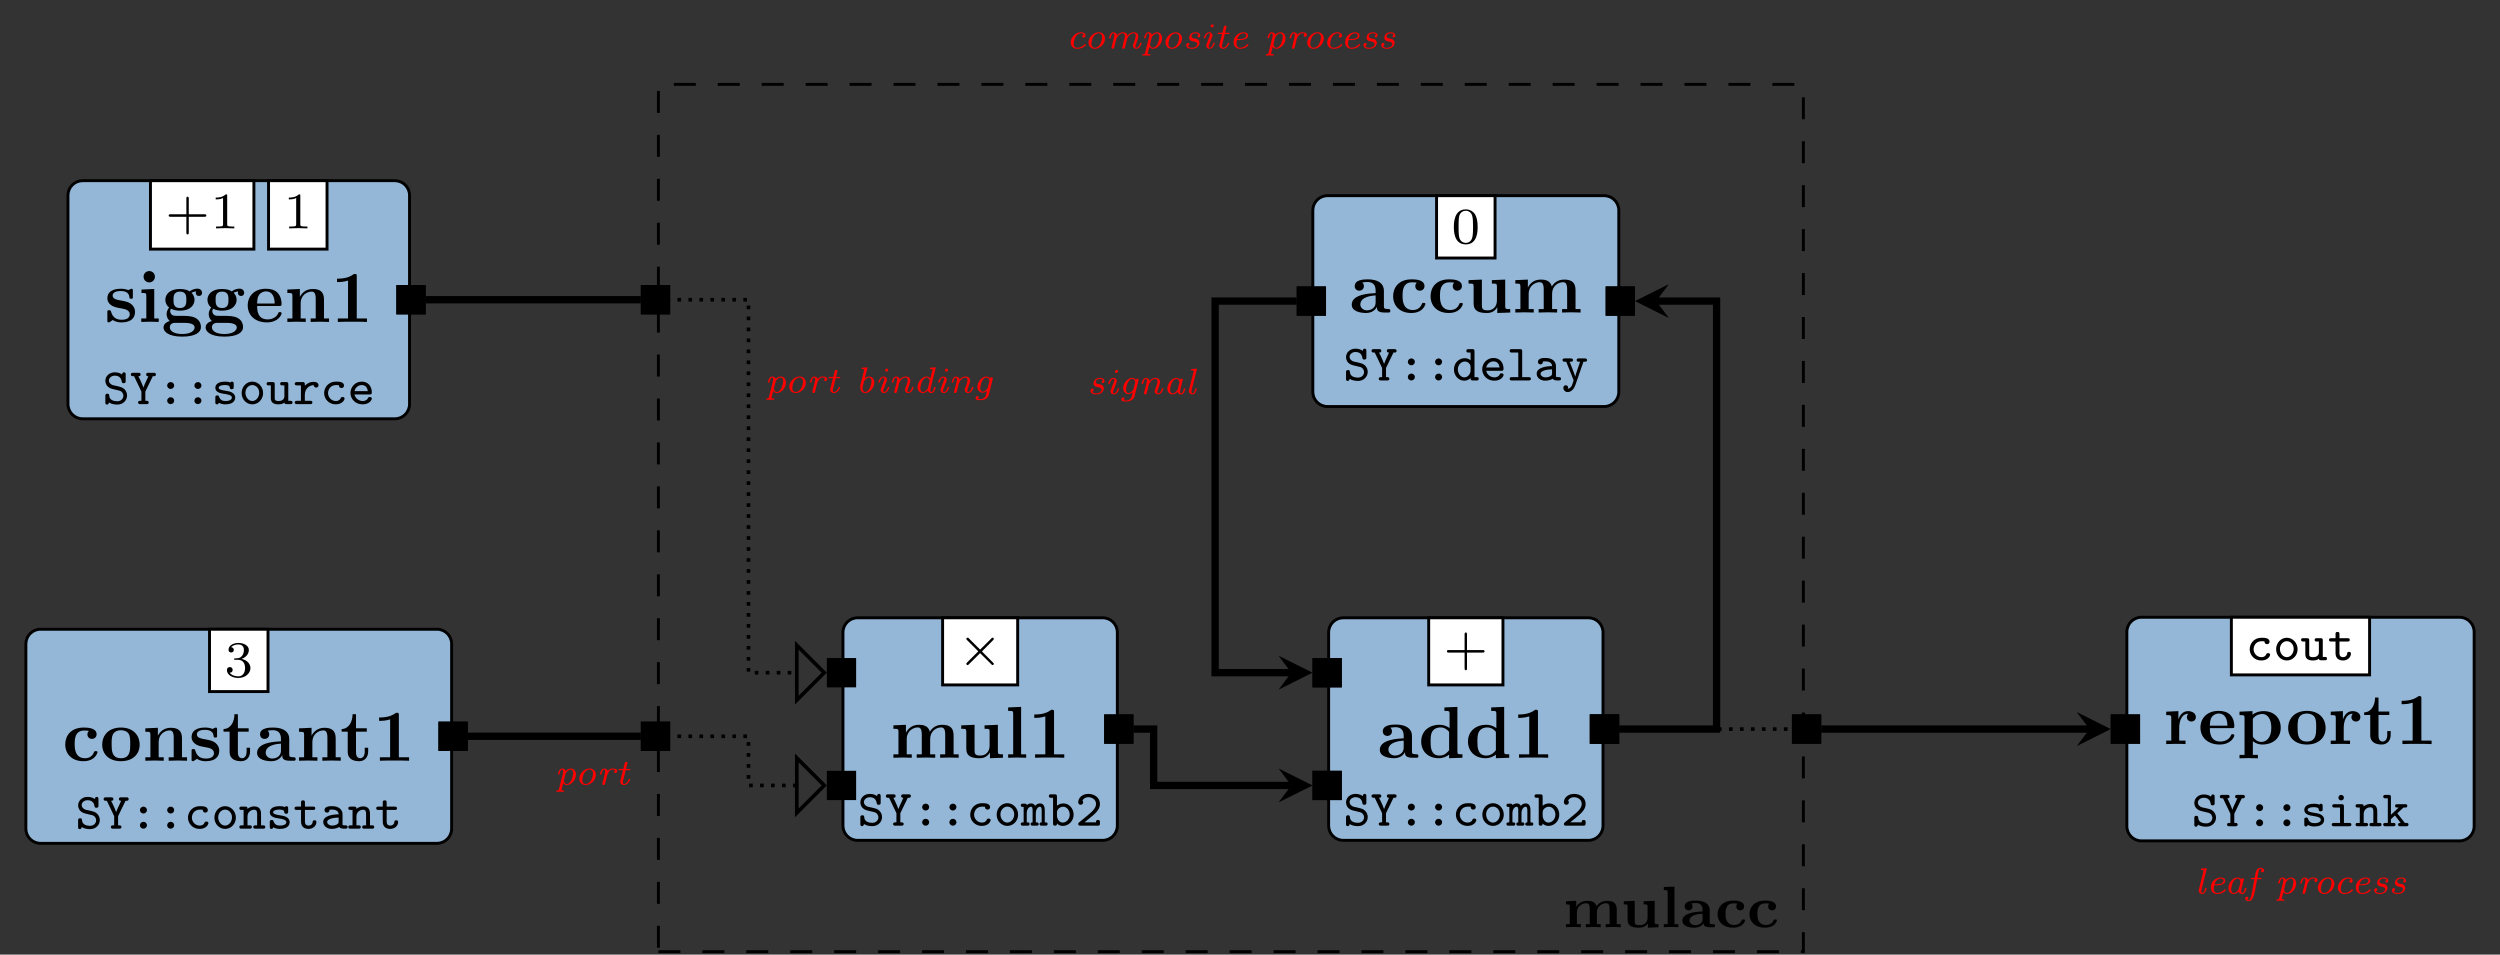 <?xml version="1.0" encoding="UTF-8"?>
<svg xmlns="http://www.w3.org/2000/svg" xmlns:xlink="http://www.w3.org/1999/xlink" width="340.112pt" height="129.865pt" viewBox="0 0 340.112 129.865" version="1.1">
<rect x="0" y="0" width="340.112" height="129.865" fill="#333333" stroke="none"/>
<defs>
<g>
<symbol overflow="visible" id="glyph0-0">
<path style="stroke:none;" d=""/>
</symbol>
<symbol overflow="visible" id="glyph0-1">
<path style="stroke:none;" d="M 1.141 -3.547 L 1.141 -0.469 L 0.453 -0.469 L 0.453 0 C 0.734 -0.016 1.328 -0.031 1.703 -0.031 C 2.094 -0.031 2.688 -0.016 2.953 0 L 2.953 -0.469 L 2.266 -0.469 L 2.266 -2.547 C 2.266 -3.641 3.141 -4.125 3.766 -4.125 C 4.094 -4.125 4.312 -3.922 4.312 -3.156 L 4.312 -0.469 L 3.625 -0.469 L 3.625 0 C 3.906 -0.016 4.5 -0.031 4.891 -0.031 C 5.281 -0.031 5.859 -0.016 6.141 0 L 6.141 -0.469 L 5.453 -0.469 L 5.453 -2.547 C 5.453 -3.641 6.312 -4.125 6.938 -4.125 C 7.281 -4.125 7.5 -3.922 7.5 -3.156 L 7.5 -0.469 L 6.812 -0.469 L 6.812 0 C 7.094 -0.016 7.688 -0.031 8.062 -0.031 C 8.453 -0.031 9.047 -0.016 9.328 0 L 9.328 -0.469 L 8.641 -0.469 L 8.641 -3.047 C 8.641 -4.078 8.125 -4.484 7.094 -4.484 C 6.188 -4.484 5.672 -3.984 5.406 -3.531 C 5.219 -4.453 4.297 -4.484 3.922 -4.484 C 3.047 -4.484 2.484 -4.031 2.156 -3.406 L 2.156 -4.484 L 0.453 -4.406 L 0.453 -3.938 C 1.062 -3.938 1.141 -3.938 1.141 -3.547 Z M 1.141 -3.547 "/>
</symbol>
<symbol overflow="visible" id="glyph0-2">
<path style="stroke:none;" d="M 4.359 -0.719 L 4.359 0.062 L 6.125 0 L 6.125 -0.469 C 5.516 -0.469 5.438 -0.469 5.438 -0.859 L 5.438 -4.484 L 3.625 -4.406 L 3.625 -3.938 C 4.234 -3.938 4.312 -3.938 4.312 -3.547 L 4.312 -1.641 C 4.312 -0.828 3.797 -0.297 3.078 -0.297 C 2.297 -0.297 2.266 -0.547 2.266 -1.094 L 2.266 -4.484 L 0.453 -4.406 L 0.453 -3.938 C 1.062 -3.938 1.141 -3.938 1.141 -3.547 L 1.141 -1.219 C 1.141 -0.156 1.938 0.062 2.938 0.062 C 3.188 0.062 3.906 0.062 4.359 -0.719 Z M 4.359 -0.719 "/>
</symbol>
<symbol overflow="visible" id="glyph0-3">
<path style="stroke:none;" d="M 2.234 -6.922 L 0.469 -6.844 L 0.469 -6.375 C 1.094 -6.375 1.156 -6.375 1.156 -5.984 L 1.156 -0.469 L 0.469 -0.469 L 0.469 0 C 0.781 -0.016 1.266 -0.031 1.688 -0.031 C 2.125 -0.031 2.578 -0.016 2.922 0 L 2.922 -0.469 L 2.234 -0.469 Z M 2.234 -6.922 "/>
</symbol>
<symbol overflow="visible" id="glyph0-4">
<path style="stroke:none;" d="M 3.531 -6.203 C 3.531 -6.438 3.531 -6.531 3.266 -6.531 C 3.156 -6.531 3.141 -6.531 3.047 -6.453 C 2.281 -5.891 1.25 -5.891 1.047 -5.891 L 0.844 -5.891 L 0.844 -5.422 L 1.047 -5.422 C 1.203 -5.422 1.75 -5.438 2.344 -5.625 L 2.344 -0.469 L 0.953 -0.469 L 0.953 0 C 1.391 -0.031 2.453 -0.031 2.938 -0.031 C 3.422 -0.031 4.484 -0.031 4.922 0 L 4.922 -0.469 L 3.531 -0.469 Z M 3.531 -6.203 "/>
</symbol>
<symbol overflow="visible" id="glyph0-5">
<path style="stroke:none;" d="M 3.734 -0.766 C 3.734 -0.453 3.734 0 4.766 0 L 5.25 0 C 5.438 0 5.562 0 5.562 -0.234 C 5.562 -0.469 5.438 -0.469 5.297 -0.469 C 4.688 -0.484 4.688 -0.609 4.688 -0.844 L 4.688 -2.984 C 4.688 -3.875 3.984 -4.516 2.5 -4.516 C 1.938 -4.516 0.719 -4.469 0.719 -3.594 C 0.719 -3.156 1.062 -2.969 1.328 -2.969 C 1.641 -2.969 1.969 -3.188 1.969 -3.594 C 1.969 -3.891 1.781 -4.062 1.75 -4.094 C 2.031 -4.141 2.344 -4.156 2.469 -4.156 C 3.203 -4.156 3.562 -3.734 3.562 -2.984 L 3.562 -2.641 C 2.844 -2.609 0.312 -2.516 0.312 -1.078 C 0.312 -0.125 1.562 0.062 2.25 0.062 C 3.047 0.062 3.516 -0.344 3.734 -0.766 Z M 3.562 -2.328 L 3.562 -1.391 C 3.562 -0.422 2.641 -0.297 2.391 -0.297 C 1.891 -0.297 1.484 -0.641 1.484 -1.094 C 1.484 -2.156 3.062 -2.297 3.562 -2.328 Z M 3.562 -2.328 "/>
</symbol>
<symbol overflow="visible" id="glyph0-6">
<path style="stroke:none;" d="M 4.172 -0.422 L 4.172 0.062 L 5.984 0 L 5.984 -0.469 C 5.375 -0.469 5.297 -0.469 5.297 -0.859 L 5.297 -6.922 L 3.531 -6.844 L 3.531 -6.375 C 4.156 -6.375 4.234 -6.375 4.234 -5.984 L 4.234 -4.031 C 3.734 -4.422 3.203 -4.484 2.875 -4.484 C 1.422 -4.484 0.375 -3.609 0.375 -2.203 C 0.375 -0.891 1.297 0.062 2.766 0.062 C 3.375 0.062 3.859 -0.172 4.172 -0.422 Z M 4.172 -3.516 L 4.172 -1.031 C 4.031 -0.844 3.625 -0.297 2.875 -0.297 C 1.656 -0.297 1.656 -1.5 1.656 -2.203 C 1.656 -2.688 1.656 -3.219 1.906 -3.609 C 2.203 -4.031 2.672 -4.125 2.984 -4.125 C 3.547 -4.125 3.953 -3.812 4.172 -3.516 Z M 4.172 -3.516 "/>
</symbol>
<symbol overflow="visible" id="glyph0-7">
<path style="stroke:none;" d="M 3.594 -4.062 C 3.406 -3.891 3.391 -3.688 3.391 -3.594 C 3.391 -3.156 3.734 -2.969 4 -2.969 C 4.312 -2.969 4.641 -3.188 4.641 -3.594 C 4.641 -4.453 3.484 -4.516 2.906 -4.516 C 1.109 -4.516 0.375 -3.375 0.375 -2.219 C 0.375 -0.891 1.312 0.062 2.844 0.062 C 4.469 0.062 4.766 -1.094 4.766 -1.172 C 4.766 -1.312 4.625 -1.312 4.531 -1.312 C 4.344 -1.312 4.344 -1.281 4.281 -1.156 C 4.031 -0.531 3.547 -0.344 3.047 -0.344 C 1.656 -0.344 1.656 -1.797 1.656 -2.266 C 1.656 -2.828 1.656 -4.109 2.938 -4.109 C 3.297 -4.109 3.453 -4.094 3.594 -4.062 Z M 3.594 -4.062 "/>
</symbol>
<symbol overflow="visible" id="glyph0-8">
<path style="stroke:none;" d="M 2.031 -3.359 L 2.031 -4.484 L 0.375 -4.406 L 0.375 -3.938 C 0.984 -3.938 1.062 -3.938 1.062 -3.547 L 1.062 -0.469 L 0.375 -0.469 L 0.375 0 C 0.719 -0.016 1.172 -0.031 1.625 -0.031 C 2 -0.031 2.641 -0.031 3 0 L 3 -0.469 L 2.141 -0.469 L 2.141 -2.219 C 2.141 -2.906 2.375 -4.125 3.375 -4.125 C 3.375 -4.109 3.188 -3.953 3.188 -3.672 C 3.188 -3.266 3.516 -3.062 3.797 -3.062 C 4.094 -3.062 4.406 -3.266 4.406 -3.672 C 4.406 -4.203 3.875 -4.484 3.344 -4.484 C 2.656 -4.484 2.25 -3.984 2.031 -3.359 Z M 2.031 -3.359 "/>
</symbol>
<symbol overflow="visible" id="glyph0-9">
<path style="stroke:none;" d="M 4.609 -2.172 C 4.828 -2.172 4.922 -2.172 4.922 -2.438 C 4.922 -2.75 4.859 -3.484 4.359 -3.984 C 4 -4.344 3.469 -4.516 2.781 -4.516 C 1.188 -4.516 0.312 -3.484 0.312 -2.25 C 0.312 -0.906 1.312 0.062 2.922 0.062 C 4.5 0.062 4.922 -1 4.922 -1.172 C 4.922 -1.344 4.734 -1.344 4.688 -1.344 C 4.516 -1.344 4.5 -1.297 4.438 -1.141 C 4.234 -0.656 3.656 -0.344 3.016 -0.344 C 1.609 -0.344 1.594 -1.672 1.594 -2.172 Z M 1.594 -2.5 C 1.609 -2.891 1.625 -3.312 1.828 -3.641 C 2.094 -4.031 2.5 -4.156 2.781 -4.156 C 3.953 -4.156 3.969 -2.844 3.984 -2.5 Z M 1.594 -2.5 "/>
</symbol>
<symbol overflow="visible" id="glyph0-10">
<path style="stroke:none;" d="M 2.188 -3.281 C 2.188 -3.469 2.203 -3.484 2.344 -3.625 C 2.734 -4.031 3.266 -4.094 3.484 -4.094 C 4.141 -4.094 4.703 -3.484 4.703 -2.219 C 4.703 -0.812 4 -0.297 3.359 -0.297 C 3.219 -0.297 2.75 -0.297 2.297 -0.844 C 2.188 -0.969 2.188 -0.984 2.188 -1.172 Z M 2.188 -0.391 C 2.625 -0.047 3.062 0.062 3.469 0.062 C 4.969 0.062 5.984 -0.844 5.984 -2.219 C 5.984 -3.547 5.078 -4.484 3.641 -4.484 C 2.891 -4.484 2.359 -4.172 2.141 -4 L 2.141 -4.484 L 0.375 -4.406 L 0.375 -3.938 C 0.984 -3.938 1.062 -3.938 1.062 -3.562 L 1.062 1.469 L 0.375 1.469 L 0.375 1.938 C 0.641 1.922 1.25 1.906 1.625 1.906 C 2.016 1.906 2.609 1.922 2.875 1.938 L 2.875 1.469 L 2.188 1.469 Z M 2.188 -0.391 "/>
</symbol>
<symbol overflow="visible" id="glyph0-11">
<path style="stroke:none;" d="M 5.406 -2.172 C 5.406 -3.516 4.484 -4.516 2.859 -4.516 C 1.219 -4.516 0.312 -3.5 0.312 -2.172 C 0.312 -0.938 1.203 0.062 2.859 0.062 C 4.531 0.062 5.406 -0.953 5.406 -2.172 Z M 2.859 -0.344 C 1.594 -0.344 1.594 -1.422 1.594 -2.281 C 1.594 -2.734 1.594 -3.234 1.766 -3.578 C 1.953 -3.953 2.375 -4.156 2.859 -4.156 C 3.281 -4.156 3.703 -4 3.922 -3.656 C 4.125 -3.312 4.125 -2.766 4.125 -2.281 C 4.125 -1.422 4.125 -0.344 2.859 -0.344 Z M 2.859 -0.344 "/>
</symbol>
<symbol overflow="visible" id="glyph0-12">
<path style="stroke:none;" d="M 1.031 -3.953 L 1.031 -1.219 C 1.031 -0.156 1.891 0.062 2.609 0.062 C 3.359 0.062 3.812 -0.516 3.812 -1.234 L 3.812 -1.766 L 3.344 -1.766 L 3.344 -1.25 C 3.344 -0.578 3.016 -0.344 2.734 -0.344 C 2.156 -0.344 2.156 -0.984 2.156 -1.203 L 2.156 -3.953 L 3.625 -3.953 L 3.625 -4.422 L 2.156 -4.422 L 2.156 -6.328 L 1.688 -6.328 C 1.688 -5.328 1.203 -4.344 0.203 -4.312 L 0.203 -3.953 Z M 1.031 -3.953 "/>
</symbol>
<symbol overflow="visible" id="glyph0-13">
<path style="stroke:none;" d="M 2.109 -2.938 C 1.734 -3 1.094 -3.109 1.094 -3.578 C 1.094 -4.203 2.016 -4.203 2.203 -4.203 C 2.953 -4.203 3.328 -3.906 3.375 -3.359 C 3.391 -3.203 3.406 -3.156 3.609 -3.156 C 3.844 -3.156 3.844 -3.203 3.844 -3.438 L 3.844 -4.234 C 3.844 -4.422 3.844 -4.516 3.672 -4.516 C 3.625 -4.516 3.609 -4.516 3.219 -4.328 C 2.953 -4.453 2.609 -4.516 2.219 -4.516 C 1.906 -4.516 0.375 -4.516 0.375 -3.203 C 0.375 -2.812 0.578 -2.547 0.781 -2.375 C 1.172 -2.031 1.562 -1.969 2.328 -1.828 C 2.688 -1.766 3.422 -1.641 3.422 -1.047 C 3.422 -0.297 2.516 -0.297 2.297 -0.297 C 1.234 -0.297 0.984 -1.031 0.859 -1.453 C 0.812 -1.594 0.75 -1.594 0.625 -1.594 C 0.375 -1.594 0.375 -1.531 0.375 -1.312 L 0.375 -0.219 C 0.375 -0.031 0.375 0.062 0.562 0.062 C 0.625 0.062 0.641 0.062 0.859 -0.094 C 0.875 -0.094 1.094 -0.234 1.109 -0.266 C 1.578 0.062 2.094 0.062 2.297 0.062 C 2.609 0.062 4.141 0.062 4.141 -1.391 C 4.141 -1.828 3.938 -2.172 3.594 -2.453 C 3.203 -2.734 2.875 -2.797 2.109 -2.938 Z M 2.109 -2.938 "/>
</symbol>
<symbol overflow="visible" id="glyph0-14">
<path style="stroke:none;" d="M 2.234 -4.484 L 0.5 -4.406 L 0.5 -3.938 C 1.094 -3.938 1.156 -3.938 1.156 -3.547 L 1.156 -0.469 L 0.469 -0.469 L 0.469 0 C 0.781 -0.016 1.266 -0.031 1.688 -0.031 C 1.984 -0.031 2.5 -0.016 2.844 0 L 2.844 -0.469 L 2.234 -0.469 Z M 2.328 -6.156 C 2.328 -6.594 1.969 -6.922 1.562 -6.922 C 1.125 -6.922 0.781 -6.578 0.781 -6.156 C 0.781 -5.719 1.125 -5.375 1.562 -5.375 C 1.969 -5.375 2.328 -5.719 2.328 -6.156 Z M 2.328 -6.156 "/>
</symbol>
<symbol overflow="visible" id="glyph0-15">
<path style="stroke:none;" d="M 2.547 -1.891 C 1.672 -1.891 1.672 -2.562 1.672 -3.016 C 1.672 -3.453 1.672 -4.125 2.547 -4.125 C 3.422 -4.125 3.422 -3.453 3.422 -3.016 C 3.422 -2.562 3.422 -1.891 2.547 -1.891 Z M 1.328 -1.797 C 1.781 -1.562 2.297 -1.531 2.547 -1.531 C 3.984 -1.531 4.531 -2.312 4.531 -3.016 C 4.531 -3.484 4.281 -3.812 4.125 -3.969 C 4.422 -4.125 4.641 -4.141 4.75 -4.156 C 4.719 -4.109 4.703 -4.016 4.703 -3.953 C 4.703 -3.703 4.875 -3.531 5.141 -3.531 C 5.391 -3.531 5.562 -3.719 5.562 -3.953 C 5.562 -4.188 5.391 -4.531 4.938 -4.531 C 4.781 -4.531 4.312 -4.5 3.875 -4.156 C 3.703 -4.281 3.281 -4.484 2.547 -4.484 C 1.109 -4.484 0.562 -3.703 0.562 -3.016 C 0.562 -2.609 0.75 -2.188 1.078 -1.969 C 0.797 -1.609 0.734 -1.281 0.734 -1.078 C 0.734 -0.922 0.781 -0.438 1.172 -0.125 C 1.047 -0.094 0.312 0.125 0.312 0.75 C 0.312 1.25 0.875 2 2.859 2 C 4.625 2 5.406 1.422 5.406 0.719 C 5.406 0.422 5.328 -0.203 4.656 -0.547 C 4.094 -0.828 3.5 -0.828 2.547 -0.828 C 2.281 -0.828 1.828 -0.828 1.781 -0.844 C 1.328 -0.906 1.219 -1.281 1.219 -1.469 C 1.219 -1.562 1.266 -1.719 1.328 -1.797 Z M 1.938 0.125 L 3.109 0.125 C 3.422 0.125 4.547 0.125 4.547 0.75 C 4.547 1.109 4.156 1.641 2.859 1.641 C 1.672 1.641 1.172 1.188 1.172 0.734 C 1.172 0.125 1.797 0.125 1.938 0.125 Z M 1.938 0.125 "/>
</symbol>
<symbol overflow="visible" id="glyph0-16">
<path style="stroke:none;" d="M 1.141 -3.547 L 1.141 -0.469 L 0.453 -0.469 L 0.453 0 C 0.734 -0.016 1.328 -0.031 1.703 -0.031 C 2.094 -0.031 2.688 -0.016 2.953 0 L 2.953 -0.469 L 2.266 -0.469 L 2.266 -2.547 C 2.266 -3.641 3.125 -4.125 3.766 -4.125 C 4.094 -4.125 4.312 -3.922 4.312 -3.156 L 4.312 -0.469 L 3.625 -0.469 L 3.625 0 C 3.891 -0.016 4.5 -0.031 4.875 -0.031 C 5.266 -0.031 5.859 -0.016 6.125 0 L 6.125 -0.469 L 5.438 -0.469 L 5.438 -3.047 C 5.438 -4.094 4.906 -4.484 3.906 -4.484 C 2.953 -4.484 2.422 -3.922 2.156 -3.406 L 2.156 -4.484 L 0.453 -4.406 L 0.453 -3.938 C 1.062 -3.938 1.141 -3.938 1.141 -3.547 Z M 1.141 -3.547 "/>
</symbol>
<symbol overflow="visible" id="glyph1-0">
<path style="stroke:none;" d=""/>
</symbol>
<symbol overflow="visible" id="glyph1-1">
<path style="stroke:none;" d="M 4.875 -3.266 C 4.953 -3.344 4.969 -3.391 4.969 -3.438 C 4.969 -3.547 4.891 -3.609 4.812 -3.609 C 4.734 -3.609 4.719 -3.594 4.641 -3.5 L 3.109 -1.984 L 1.578 -3.516 C 1.5 -3.578 1.484 -3.609 1.422 -3.609 C 1.312 -3.609 1.234 -3.531 1.234 -3.438 C 1.234 -3.375 1.266 -3.359 1.344 -3.266 L 2.859 -1.75 L 1.344 -0.234 C 1.25 -0.125 1.234 -0.094 1.234 -0.062 C 1.234 0.047 1.312 0.125 1.422 0.125 C 1.484 0.125 1.5 0.094 1.578 0.016 L 3.109 -1.5 L 4.703 0.078 C 4.734 0.109 4.766 0.125 4.812 0.125 C 4.891 0.125 4.969 0.062 4.969 -0.062 C 4.969 -0.109 4.969 -0.125 4.938 -0.141 C 4.922 -0.172 3.578 -1.531 3.359 -1.734 Z M 4.875 -3.266 "/>
</symbol>
<symbol overflow="visible" id="glyph2-0">
<path style="stroke:none;" d=""/>
</symbol>
<symbol overflow="visible" id="glyph2-1">
<path style="stroke:none;" d="M 3.141 -4.031 C 3.141 -4.125 3.141 -4.328 2.906 -4.328 C 2.781 -4.328 2.703 -4.281 2.641 -4.031 C 2.516 -4.125 2.203 -4.328 1.672 -4.328 C 0.906 -4.328 0.375 -3.797 0.375 -3.172 C 0.375 -2.781 0.594 -2.5 0.656 -2.438 C 0.953 -2.141 1.156 -2.109 1.672 -1.984 L 1.938 -1.922 C 2.359 -1.828 2.438 -1.812 2.609 -1.656 C 2.719 -1.547 2.828 -1.359 2.828 -1.141 C 2.828 -0.766 2.531 -0.391 2 -0.391 C 1.719 -0.391 0.938 -0.453 0.906 -1.141 C 0.891 -1.281 0.891 -1.422 0.641 -1.422 C 0.375 -1.422 0.375 -1.234 0.375 -1.109 L 0.375 -0.234 C 0.375 -0.125 0.375 0.062 0.594 0.062 C 0.688 0.062 0.797 0.047 0.875 -0.219 C 1.203 0 1.656 0.062 2 0.062 C 2.828 0.062 3.328 -0.547 3.328 -1.172 C 3.328 -1.469 3.219 -1.766 2.984 -2.016 C 2.719 -2.281 2.5 -2.328 1.906 -2.469 C 1.656 -2.531 1.453 -2.578 1.406 -2.578 C 1.141 -2.656 0.859 -2.891 0.859 -3.219 C 0.859 -3.547 1.188 -3.875 1.672 -3.875 C 2.469 -3.875 2.578 -3.25 2.609 -3.031 C 2.641 -2.844 2.797 -2.844 2.875 -2.844 C 3.141 -2.844 3.141 -3.016 3.141 -3.141 Z M 3.141 -4.031 "/>
</symbol>
<symbol overflow="visible" id="glyph2-2">
<path style="stroke:none;" d="M 3.125 -3.797 L 3.25 -3.797 C 3.359 -3.797 3.547 -3.797 3.547 -4.031 C 3.547 -4.266 3.344 -4.266 3.25 -4.266 L 2.516 -4.266 C 2.406 -4.266 2.219 -4.266 2.219 -4.031 C 2.219 -3.797 2.406 -3.797 2.531 -3.797 C 2.516 -3.797 2.406 -3.547 2.359 -3.422 C 2.141 -2.969 1.906 -2.469 1.844 -2.25 C 1.797 -2.453 1.609 -2.859 1.359 -3.406 L 1.156 -3.797 C 1.297 -3.797 1.469 -3.797 1.469 -4.031 C 1.469 -4.266 1.281 -4.266 1.172 -4.266 L 0.453 -4.266 C 0.344 -4.266 0.141 -4.266 0.141 -4.031 C 0.141 -3.797 0.344 -3.797 0.453 -3.797 L 0.578 -3.797 L 1.578 -1.703 L 1.578 -0.453 L 1.438 -0.453 C 1.328 -0.453 1.125 -0.453 1.125 -0.234 C 1.125 0 1.328 0 1.438 0 L 2.266 0 C 2.359 0 2.562 0 2.562 -0.234 C 2.562 -0.453 2.359 -0.453 2.266 -0.453 L 2.109 -0.453 L 2.109 -1.703 Z M 3.125 -3.797 "/>
</symbol>
<symbol overflow="visible" id="glyph2-3">
<path style="stroke:none;" d="M 2.328 -2.531 C 2.328 -2.812 2.094 -3 1.859 -3 C 1.578 -3 1.375 -2.781 1.375 -2.531 C 1.375 -2.266 1.609 -2.062 1.844 -2.062 C 2.125 -2.062 2.328 -2.281 2.328 -2.531 Z M 2.328 -0.469 C 2.328 -0.75 2.094 -0.938 1.859 -0.938 C 1.578 -0.938 1.375 -0.719 1.375 -0.469 C 1.375 -0.188 1.609 0 1.844 0 C 2.125 0 2.328 -0.219 2.328 -0.469 Z M 2.328 -0.469 "/>
</symbol>
<symbol overflow="visible" id="glyph2-4">
<path style="stroke:none;" d="M 3.281 -0.75 C 3.281 -0.906 3.156 -0.969 3.016 -0.969 C 2.906 -0.969 2.812 -0.969 2.75 -0.812 C 2.625 -0.5 2.344 -0.422 2.094 -0.422 C 1.516 -0.422 1.031 -0.906 1.031 -1.5 C 1.031 -1.859 1.25 -2.594 2.141 -2.594 C 2.344 -2.594 2.453 -2.578 2.5 -2.578 C 2.516 -2.578 2.516 -2.562 2.516 -2.5 C 2.531 -2.297 2.688 -2.188 2.859 -2.188 C 3.062 -2.188 3.203 -2.328 3.203 -2.516 C 3.203 -3.062 2.469 -3.062 2.156 -3.062 C 0.906 -3.062 0.5 -2.094 0.5 -1.5 C 0.5 -0.672 1.172 0.031 2.062 0.031 C 3.047 0.031 3.281 -0.641 3.281 -0.75 Z M 3.281 -0.75 "/>
</symbol>
<symbol overflow="visible" id="glyph2-5">
<path style="stroke:none;" d="M 3.312 -1.5 C 3.312 -2.359 2.656 -3.062 1.844 -3.062 C 1.031 -3.062 0.391 -2.359 0.391 -1.5 C 0.391 -0.641 1.047 0.031 1.844 0.031 C 2.641 0.031 3.312 -0.641 3.312 -1.5 Z M 1.844 -0.422 C 1.344 -0.422 0.906 -0.922 0.906 -1.547 C 0.906 -2.156 1.359 -2.594 1.844 -2.594 C 2.344 -2.594 2.781 -2.156 2.781 -1.547 C 2.781 -0.922 2.344 -0.422 1.844 -0.422 Z M 1.844 -0.422 "/>
</symbol>
<symbol overflow="visible" id="glyph2-6">
<path style="stroke:none;" d="M 3.234 -2.094 C 3.234 -2.266 3.234 -3.031 2.609 -3.031 C 2.391 -3.031 2.094 -2.938 1.922 -2.703 C 1.781 -2.953 1.594 -3.031 1.391 -3.031 C 1.234 -3.031 1.016 -3 0.797 -2.812 C 0.75 -3 0.594 -3 0.484 -3 L 0.266 -3 C 0.156 -3 -0.031 -3 -0.031 -2.781 C -0.031 -2.547 0.125 -2.547 0.359 -2.547 L 0.359 -0.453 C 0.125 -0.453 -0.031 -0.453 -0.031 -0.234 C -0.031 0 0.156 0 0.266 0 L 0.875 0 C 0.984 0 1.172 0 1.172 -0.234 C 1.172 -0.453 1.016 -0.453 0.781 -0.453 L 0.781 -1.672 C 0.781 -2.266 1.094 -2.578 1.359 -2.578 C 1.516 -2.578 1.578 -2.422 1.578 -2.062 L 1.578 -0.453 C 1.516 -0.453 1.312 -0.453 1.312 -0.234 C 1.312 0 1.5 0 1.609 0 L 2.109 0 C 2.203 0 2.406 0 2.406 -0.234 C 2.406 -0.453 2.234 -0.453 2.016 -0.453 L 2.016 -1.672 C 2.016 -2.266 2.312 -2.578 2.594 -2.578 C 2.734 -2.578 2.812 -2.422 2.812 -2.062 L 2.812 -0.453 C 2.734 -0.453 2.531 -0.453 2.531 -0.234 C 2.531 0 2.734 0 2.844 0 L 3.328 0 C 3.438 0 3.625 0 3.625 -0.234 C 3.625 -0.453 3.469 -0.453 3.234 -0.453 Z M 3.234 -2.094 "/>
</symbol>
<symbol overflow="visible" id="glyph2-7">
<path style="stroke:none;" d="M 1.188 -3.953 C 1.188 -4.188 1.125 -4.266 0.891 -4.266 L 0.375 -4.266 C 0.266 -4.266 0.078 -4.266 0.078 -4.031 C 0.078 -3.797 0.266 -3.797 0.375 -3.797 L 0.656 -3.797 L 0.656 -0.297 C 0.656 -0.172 0.656 0 0.922 0 C 1.188 0 1.188 -0.172 1.188 -0.297 C 1.406 -0.078 1.672 0.031 1.984 0.031 C 2.766 0.031 3.453 -0.625 3.453 -1.5 C 3.453 -2.344 2.844 -3.031 2.062 -3.031 C 1.734 -3.031 1.438 -2.922 1.188 -2.719 Z M 1.188 -1.828 C 1.188 -2.234 1.609 -2.578 2.031 -2.578 C 2.516 -2.578 2.922 -2.109 2.922 -1.5 C 2.922 -0.875 2.453 -0.422 1.969 -0.422 C 1.453 -0.422 1.188 -1 1.188 -1.359 Z M 1.188 -1.828 "/>
</symbol>
<symbol overflow="visible" id="glyph2-8">
<path style="stroke:none;" d="M 0.5 -0.453 C 0.406 -0.375 0.375 -0.344 0.375 -0.234 C 0.375 0 0.578 0 0.672 0 L 3.031 0 C 3.25 0 3.328 -0.062 3.328 -0.297 L 3.328 -0.484 C 3.328 -0.625 3.328 -0.781 3.062 -0.781 C 2.797 -0.781 2.797 -0.625 2.797 -0.453 L 1.234 -0.453 C 1.75 -0.891 2.312 -1.328 2.531 -1.531 C 2.938 -1.891 3.328 -2.344 3.328 -2.969 C 3.328 -3.781 2.625 -4.328 1.75 -4.328 C 0.938 -4.328 0.375 -3.797 0.375 -3.203 C 0.375 -2.906 0.609 -2.844 0.703 -2.844 C 0.859 -2.844 1.047 -2.953 1.047 -3.172 C 1.047 -3.266 1.016 -3.359 0.953 -3.422 C 1.062 -3.672 1.359 -3.875 1.734 -3.875 C 2.281 -3.875 2.797 -3.547 2.797 -2.969 C 2.797 -2.453 2.391 -2.031 1.969 -1.672 Z M 0.5 -0.453 "/>
</symbol>
<symbol overflow="visible" id="glyph2-9">
<path style="stroke:none;" d="M 3.031 -3.953 C 3.031 -4.188 2.969 -4.266 2.734 -4.266 L 2.219 -4.266 C 2.109 -4.266 1.922 -4.266 1.922 -4.031 C 1.922 -3.797 2.109 -3.797 2.219 -3.797 L 2.5 -3.797 L 2.5 -2.75 C 2.188 -3 1.891 -3.031 1.703 -3.031 C 0.922 -3.031 0.234 -2.391 0.234 -1.5 C 0.234 -0.641 0.875 0.031 1.641 0.031 C 2 0.031 2.297 -0.125 2.5 -0.328 C 2.5 -0.125 2.5 0 2.797 0 L 3.312 0 C 3.422 0 3.609 0 3.609 -0.234 C 3.609 -0.453 3.422 -0.453 3.312 -0.453 L 3.031 -0.453 Z M 2.5 -1.375 C 2.5 -0.969 2.188 -0.422 1.656 -0.422 C 1.188 -0.422 0.766 -0.891 0.766 -1.5 C 0.766 -2.125 1.219 -2.578 1.734 -2.578 C 2.141 -2.578 2.5 -2.219 2.5 -1.844 Z M 2.5 -1.375 "/>
</symbol>
<symbol overflow="visible" id="glyph2-10">
<path style="stroke:none;" d="M 2.969 -1.312 C 3.109 -1.312 3.281 -1.312 3.281 -1.578 C 3.281 -2.406 2.797 -3.062 1.906 -3.062 C 1.047 -3.062 0.375 -2.359 0.375 -1.516 C 0.375 -0.688 1.062 0.031 2.016 0.031 C 2.969 0.031 3.281 -0.578 3.281 -0.75 C 3.281 -0.906 3.156 -0.969 3.016 -0.969 C 2.891 -0.969 2.828 -0.969 2.75 -0.812 C 2.609 -0.5 2.266 -0.422 2.047 -0.422 C 1.547 -0.422 1.031 -0.766 0.922 -1.312 Z M 0.922 -1.766 C 1.031 -2.25 1.438 -2.594 1.906 -2.594 C 2.531 -2.594 2.688 -2.109 2.734 -1.766 Z M 0.922 -1.766 "/>
</symbol>
<symbol overflow="visible" id="glyph2-11">
<path style="stroke:none;" d="M 2.109 -3.953 C 2.109 -4.188 2.047 -4.266 1.812 -4.266 L 0.703 -4.266 C 0.609 -4.266 0.406 -4.266 0.406 -4.031 C 0.406 -3.797 0.609 -3.797 0.703 -3.797 L 1.578 -3.797 L 1.578 -0.453 L 0.703 -0.453 C 0.609 -0.453 0.406 -0.453 0.406 -0.234 C 0.406 0 0.609 0 0.703 0 L 2.984 0 C 3.094 0 3.297 0 3.297 -0.234 C 3.297 -0.453 3.078 -0.453 2.984 -0.453 L 2.109 -0.453 Z M 2.109 -3.953 "/>
</symbol>
<symbol overflow="visible" id="glyph2-12">
<path style="stroke:none;" d="M 3 -1.969 C 3 -2.547 2.547 -3.062 1.594 -3.062 C 1.266 -3.062 0.547 -3.062 0.547 -2.516 C 0.547 -2.328 0.688 -2.188 0.891 -2.188 C 1.031 -2.188 1.219 -2.266 1.219 -2.516 C 1.219 -2.578 1.234 -2.578 1.328 -2.594 C 1.406 -2.594 1.516 -2.594 1.609 -2.594 C 2.172 -2.594 2.469 -2.344 2.469 -1.953 C 1.734 -1.953 0.375 -1.781 0.375 -0.922 C 0.375 -0.406 0.844 0.031 1.547 0.031 C 2.109 0.031 2.453 -0.172 2.547 -0.234 C 2.703 -0.016 2.984 0 3.328 0 C 3.516 0 3.688 0 3.688 -0.234 C 3.688 -0.453 3.5 -0.453 3.406 -0.453 C 3.141 -0.453 3.078 -0.484 3 -0.516 Z M 2.469 -1 C 2.469 -0.844 2.469 -0.688 2.203 -0.562 C 1.953 -0.438 1.688 -0.422 1.594 -0.422 C 1.188 -0.422 0.906 -0.672 0.906 -0.922 C 0.906 -1.297 1.672 -1.5 2.469 -1.516 Z M 2.469 -1 "/>
</symbol>
<symbol overflow="visible" id="glyph2-13">
<path style="stroke:none;" d="M 3.031 -2.547 C 3.141 -2.547 3.328 -2.547 3.375 -2.562 C 3.453 -2.578 3.516 -2.641 3.516 -2.781 C 3.516 -3 3.312 -3 3.203 -3 L 2.422 -3 C 2.312 -3 2.109 -3 2.109 -2.781 C 2.109 -2.75 2.109 -2.625 2.234 -2.562 C 2.281 -2.547 2.453 -2.547 2.578 -2.547 C 2.484 -2.312 2.328 -1.812 2.219 -1.5 C 2.109 -1.172 1.953 -0.719 1.922 -0.547 L 1.906 -0.547 C 1.891 -0.641 1.844 -0.766 1.562 -1.516 L 1.156 -2.547 C 1.266 -2.547 1.422 -2.547 1.469 -2.562 C 1.531 -2.578 1.609 -2.656 1.609 -2.781 C 1.609 -3 1.406 -3 1.281 -3 L 0.516 -3 C 0.391 -3 0.188 -3 0.188 -2.781 C 0.188 -2.734 0.203 -2.594 0.328 -2.562 C 0.375 -2.547 0.578 -2.547 0.688 -2.547 L 1.672 -0.094 C 1.688 -0.031 1.688 -0.016 1.688 0 C 1.688 0.016 1.516 0.578 1.453 0.703 C 1.328 0.938 1.156 1.094 0.891 1.125 L 0.953 0.984 C 0.953 0.766 0.797 0.656 0.625 0.656 C 0.438 0.656 0.297 0.781 0.297 1 C 0.297 1.281 0.516 1.578 0.891 1.578 C 1.438 1.578 1.797 1.047 1.953 0.578 Z M 3.031 -2.547 "/>
</symbol>
<symbol overflow="visible" id="glyph2-14">
<path style="stroke:none;" d="M 3.031 -2.703 C 3.031 -2.938 2.969 -3 2.734 -3 L 2.219 -3 C 2.109 -3 1.922 -3 1.922 -2.781 C 1.922 -2.547 2.109 -2.547 2.219 -2.547 L 2.5 -2.547 L 2.5 -1.078 C 2.5 -0.531 2 -0.422 1.734 -0.422 C 1.188 -0.422 1.188 -0.625 1.188 -0.828 L 1.188 -2.703 C 1.188 -2.938 1.125 -3 0.891 -3 L 0.375 -3 C 0.266 -3 0.078 -3 0.078 -2.781 C 0.078 -2.547 0.266 -2.547 0.375 -2.547 L 0.656 -2.547 L 0.656 -0.812 C 0.656 -0.172 1.094 0.031 1.688 0.031 C 2.062 0.031 2.328 -0.062 2.5 -0.203 C 2.531 0 2.703 0 2.797 0 L 3.312 0 C 3.422 0 3.609 0 3.609 -0.234 C 3.609 -0.453 3.422 -0.453 3.312 -0.453 L 3.031 -0.453 Z M 3.031 -2.703 "/>
</symbol>
<symbol overflow="visible" id="glyph2-15">
<path style="stroke:none;" d="M 1.594 -2.547 L 2.703 -2.547 C 2.812 -2.547 3 -2.547 3 -2.781 C 3 -3 2.812 -3 2.703 -3 L 1.594 -3 L 1.594 -3.562 C 1.594 -3.688 1.594 -3.859 1.328 -3.859 C 1.062 -3.859 1.062 -3.688 1.062 -3.562 L 1.062 -3 L 0.484 -3 C 0.375 -3 0.172 -3 0.172 -2.781 C 0.172 -2.547 0.375 -2.547 0.469 -2.547 L 1.062 -2.547 L 1.062 -0.953 C 1.062 -0.203 1.594 0.031 2.078 0.031 C 2.703 0.031 3.156 -0.406 3.156 -0.906 C 3.156 -1.141 2.969 -1.141 2.906 -1.141 C 2.719 -1.141 2.641 -1.078 2.641 -0.906 C 2.625 -0.609 2.375 -0.422 2.109 -0.422 C 1.594 -0.422 1.594 -0.812 1.594 -0.969 Z M 1.594 -2.547 "/>
</symbol>
<symbol overflow="visible" id="glyph2-16">
<path style="stroke:none;" d="M 3.016 -2.766 C 3.016 -2.859 3.016 -3.062 2.781 -3.062 C 2.625 -3.062 2.594 -2.969 2.578 -2.938 C 2.281 -3.062 2 -3.062 1.844 -3.062 C 0.656 -3.062 0.516 -2.469 0.516 -2.234 C 0.516 -1.578 1.234 -1.469 1.859 -1.375 C 2.234 -1.312 2.766 -1.219 2.766 -0.891 C 2.766 -0.641 2.5 -0.422 1.891 -0.422 C 1.469 -0.422 1.188 -0.578 1.031 -0.984 C 1 -1.094 0.969 -1.188 0.781 -1.188 C 0.516 -1.188 0.516 -1.016 0.516 -0.891 L 0.516 -0.266 C 0.516 -0.156 0.516 0.031 0.734 0.031 C 0.812 0.031 0.938 0.016 1 -0.188 C 1.359 0.031 1.75 0.031 1.891 0.031 C 3.078 0.031 3.219 -0.625 3.219 -0.875 C 3.219 -1.047 3.172 -1.297 2.906 -1.5 C 2.625 -1.703 2.359 -1.75 1.875 -1.828 C 1.391 -1.906 0.969 -1.984 0.969 -2.234 C 0.969 -2.375 1.141 -2.594 1.828 -2.594 C 2.453 -2.594 2.484 -2.375 2.484 -2.25 C 2.5 -2.031 2.672 -2.031 2.75 -2.031 C 3.016 -2.031 3.016 -2.188 3.016 -2.328 Z M 3.016 -2.766 "/>
</symbol>
<symbol overflow="visible" id="glyph2-17">
<path style="stroke:none;" d="M 2.203 -3.891 C 2.203 -4.094 2.031 -4.266 1.828 -4.266 C 1.609 -4.266 1.453 -4.094 1.453 -3.891 C 1.453 -3.672 1.609 -3.516 1.828 -3.516 C 2.031 -3.516 2.203 -3.672 2.203 -3.891 Z M 0.906 -3 C 0.812 -3 0.609 -3 0.609 -2.781 C 0.609 -2.547 0.812 -2.547 0.906 -2.547 L 1.672 -2.547 L 1.672 -0.453 L 0.859 -0.453 C 0.75 -0.453 0.547 -0.453 0.547 -0.234 C 0.547 0 0.766 0 0.859 0 L 2.906 0 C 3 0 3.219 0 3.219 -0.234 C 3.219 -0.453 3 -0.453 2.906 -0.453 L 2.203 -0.453 L 2.203 -2.703 C 2.203 -2.938 2.125 -3 1.906 -3 Z M 0.906 -3 "/>
</symbol>
<symbol overflow="visible" id="glyph2-18">
<path style="stroke:none;" d="M 3.031 -2.031 C 3.031 -2.719 2.688 -3.031 2.109 -3.031 C 1.594 -3.031 1.266 -2.766 1.188 -2.688 C 1.188 -2.906 1.172 -3 0.891 -3 L 0.375 -3 C 0.266 -3 0.078 -3 0.078 -2.781 C 0.078 -2.547 0.266 -2.547 0.375 -2.547 L 0.656 -2.547 L 0.656 -0.453 L 0.375 -0.453 C 0.266 -0.453 0.078 -0.453 0.078 -0.234 C 0.078 0 0.266 0 0.375 0 L 1.484 0 C 1.594 0 1.781 0 1.781 -0.234 C 1.781 -0.453 1.594 -0.453 1.484 -0.453 L 1.188 -0.453 L 1.188 -1.656 C 1.188 -2.328 1.734 -2.578 2.078 -2.578 C 2.391 -2.578 2.5 -2.422 2.5 -2.016 L 2.5 -0.453 L 2.266 -0.453 C 2.172 -0.453 1.969 -0.453 1.969 -0.234 C 1.969 0 2.172 0 2.266 0 L 3.312 0 C 3.422 0 3.609 0 3.609 -0.234 C 3.609 -0.453 3.422 -0.453 3.312 -0.453 L 3.031 -0.453 Z M 3.031 -2.031 "/>
</symbol>
<symbol overflow="visible" id="glyph2-19">
<path style="stroke:none;" d="M 2.062 -1.75 L 2.062 -1.766 L 2.891 -2.547 L 3.125 -2.547 C 3.234 -2.547 3.422 -2.547 3.422 -2.781 C 3.422 -3 3.234 -3 3.125 -3 L 2.062 -3 C 1.938 -3 1.75 -3 1.75 -2.781 C 1.75 -2.547 1.938 -2.547 2.062 -2.547 L 2.25 -2.547 L 1.188 -1.562 L 1.188 -3.953 C 1.188 -4.188 1.125 -4.266 0.891 -4.266 L 0.453 -4.266 C 0.344 -4.266 0.141 -4.266 0.141 -4.031 C 0.141 -3.797 0.344 -3.797 0.453 -3.797 L 0.766 -3.797 L 0.766 -0.453 L 0.453 -0.453 C 0.344 -0.453 0.141 -0.453 0.141 -0.234 C 0.141 0 0.344 0 0.453 0 L 1.5 0 C 1.609 0 1.812 0 1.812 -0.234 C 1.812 -0.453 1.609 -0.453 1.5 -0.453 L 1.188 -0.453 L 1.188 -0.969 L 1.734 -1.469 L 2.516 -0.453 C 2.344 -0.453 2.156 -0.453 2.156 -0.234 C 2.156 0 2.359 0 2.453 0 L 3.281 0 C 3.391 0 3.578 0 3.578 -0.234 C 3.578 -0.453 3.391 -0.453 3.281 -0.453 L 3.078 -0.453 Z M 2.062 -1.75 "/>
</symbol>
<symbol overflow="visible" id="glyph2-20">
<path style="stroke:none;" d="M 1.578 -1.281 C 1.578 -2.031 2.125 -2.578 2.797 -2.578 C 2.812 -2.312 3 -2.25 3.109 -2.25 C 3.297 -2.25 3.438 -2.375 3.438 -2.578 C 3.438 -2.75 3.312 -3.031 2.766 -3.031 C 2.125 -3.031 1.75 -2.672 1.578 -2.5 L 1.578 -2.703 C 1.578 -2.938 1.5 -3 1.281 -3 L 0.516 -3 C 0.422 -3 0.203 -3 0.203 -2.781 C 0.203 -2.547 0.422 -2.547 0.516 -2.547 L 1.047 -2.547 L 1.047 -0.453 L 0.516 -0.453 C 0.422 -0.453 0.203 -0.453 0.203 -0.234 C 0.203 0 0.422 0 0.516 0 L 2.312 0 C 2.422 0 2.609 0 2.609 -0.234 C 2.609 -0.453 2.422 -0.453 2.312 -0.453 L 1.578 -0.453 Z M 1.578 -1.281 "/>
</symbol>
<symbol overflow="visible" id="glyph3-0">
<path style="stroke:none;" d=""/>
</symbol>
<symbol overflow="visible" id="glyph3-1">
<path style="stroke:none;" d="M 3.219 -1.578 L 5.359 -1.578 C 5.453 -1.578 5.609 -1.578 5.609 -1.734 C 5.609 -1.922 5.453 -1.922 5.359 -1.922 L 3.219 -1.922 L 3.219 -4.062 C 3.219 -4.141 3.219 -4.312 3.062 -4.312 C 2.891 -4.312 2.891 -4.156 2.891 -4.062 L 2.891 -1.922 L 0.75 -1.922 C 0.656 -1.922 0.484 -1.922 0.484 -1.75 C 0.484 -1.578 0.641 -1.578 0.75 -1.578 L 2.891 -1.578 L 2.891 0.562 C 2.891 0.656 2.891 0.828 3.047 0.828 C 3.219 0.828 3.219 0.656 3.219 0.562 Z M 3.219 -1.578 "/>
</symbol>
<symbol overflow="visible" id="glyph3-2">
<path style="stroke:none;" d="M 3.594 -2.219 C 3.594 -2.984 3.5 -3.547 3.188 -4.031 C 2.969 -4.344 2.531 -4.625 1.984 -4.625 C 0.359 -4.625 0.359 -2.719 0.359 -2.219 C 0.359 -1.719 0.359 0.141 1.984 0.141 C 3.594 0.141 3.594 -1.719 3.594 -2.219 Z M 1.984 -0.062 C 1.656 -0.062 1.234 -0.25 1.094 -0.812 C 1 -1.219 1 -1.797 1 -2.312 C 1 -2.828 1 -3.359 1.094 -3.734 C 1.25 -4.281 1.688 -4.438 1.984 -4.438 C 2.359 -4.438 2.719 -4.203 2.844 -3.797 C 2.953 -3.422 2.969 -2.922 2.969 -2.312 C 2.969 -1.797 2.969 -1.281 2.875 -0.844 C 2.734 -0.203 2.266 -0.062 1.984 -0.062 Z M 1.984 -0.062 "/>
</symbol>
<symbol overflow="visible" id="glyph3-3">
<path style="stroke:none;" d="M 2.328 -4.438 C 2.328 -4.625 2.328 -4.625 2.125 -4.625 C 1.672 -4.188 1.047 -4.188 0.766 -4.188 L 0.766 -3.938 C 0.922 -3.938 1.391 -3.938 1.766 -4.125 L 1.766 -0.578 C 1.766 -0.344 1.766 -0.25 1.078 -0.25 L 0.812 -0.25 L 0.812 0 C 0.938 0 1.797 -0.031 2.047 -0.031 C 2.266 -0.031 3.141 0 3.297 0 L 3.297 -0.25 L 3.031 -0.25 C 2.328 -0.25 2.328 -0.344 2.328 -0.578 Z M 2.328 -4.438 "/>
</symbol>
<symbol overflow="visible" id="glyph3-4">
<path style="stroke:none;" d="M 1.906 -2.328 C 2.453 -2.328 2.844 -1.953 2.844 -1.203 C 2.844 -0.344 2.328 -0.078 1.938 -0.078 C 1.656 -0.078 1.031 -0.156 0.75 -0.578 C 1.078 -0.578 1.156 -0.812 1.156 -0.969 C 1.156 -1.188 0.984 -1.344 0.766 -1.344 C 0.578 -1.344 0.375 -1.219 0.375 -0.938 C 0.375 -0.281 1.094 0.141 1.938 0.141 C 2.906 0.141 3.578 -0.516 3.578 -1.203 C 3.578 -1.75 3.141 -2.297 2.375 -2.453 C 3.094 -2.719 3.359 -3.234 3.359 -3.672 C 3.359 -4.219 2.734 -4.625 1.953 -4.625 C 1.188 -4.625 0.594 -4.25 0.594 -3.688 C 0.594 -3.453 0.75 -3.328 0.953 -3.328 C 1.172 -3.328 1.312 -3.484 1.312 -3.672 C 1.312 -3.875 1.172 -4.031 0.953 -4.047 C 1.203 -4.344 1.672 -4.422 1.938 -4.422 C 2.25 -4.422 2.688 -4.266 2.688 -3.672 C 2.688 -3.375 2.594 -3.047 2.406 -2.844 C 2.188 -2.578 1.984 -2.562 1.641 -2.531 C 1.469 -2.516 1.453 -2.516 1.422 -2.516 C 1.406 -2.516 1.344 -2.5 1.344 -2.422 C 1.344 -2.328 1.406 -2.328 1.531 -2.328 Z M 1.906 -2.328 "/>
</symbol>
<symbol overflow="visible" id="glyph4-0">
<path style="stroke:none;" d=""/>
</symbol>
<symbol overflow="visible" id="glyph4-1">
<path style="stroke:none;" d="M 7.359 -2.422 C 7.359 -3.375 6.781 -3.594 6.047 -3.594 C 5.219 -3.594 4.766 -3.109 4.609 -2.859 C 4.422 -3.484 3.875 -3.594 3.344 -3.594 C 2.375 -3.594 1.938 -2.953 1.844 -2.781 L 1.844 -3.594 L 0.453 -3.531 L 0.453 -3.109 C 0.922 -3.109 0.969 -3.109 0.969 -2.812 L 0.969 -0.422 L 0.453 -0.422 L 0.453 0 C 0.875 -0.031 1.156 -0.031 1.453 -0.031 C 1.766 -0.031 2.047 -0.031 2.469 0 L 2.469 -0.422 L 1.938 -0.422 L 1.938 -2.016 C 1.938 -2.906 2.703 -3.266 3.219 -3.266 C 3.5 -3.266 3.688 -3.125 3.688 -2.5 L 3.688 -0.422 L 3.156 -0.422 L 3.156 0 C 3.578 -0.031 3.859 -0.031 4.172 -0.031 C 4.484 -0.031 4.75 -0.031 5.172 0 L 5.172 -0.422 L 4.656 -0.422 L 4.656 -2.016 C 4.656 -2.906 5.422 -3.266 5.922 -3.266 C 6.203 -3.266 6.391 -3.125 6.391 -2.5 L 6.391 -0.422 L 5.859 -0.422 L 5.859 0 C 6.297 -0.031 6.578 -0.031 6.875 -0.031 C 7.188 -0.031 7.453 -0.031 7.891 0 L 7.891 -0.422 L 7.359 -0.422 Z M 7.359 -2.422 "/>
</symbol>
<symbol overflow="visible" id="glyph4-2">
<path style="stroke:none;" d="M 3.156 -3.531 L 3.156 -3.109 C 3.625 -3.109 3.688 -3.109 3.688 -2.812 L 3.688 -1.297 C 3.688 -0.688 3.266 -0.281 2.609 -0.281 C 1.969 -0.281 1.938 -0.469 1.938 -0.875 L 1.938 -3.594 L 0.453 -3.531 L 0.453 -3.109 C 0.922 -3.109 0.969 -3.109 0.969 -2.812 L 0.969 -0.984 C 0.969 -0.094 1.719 0.062 2.5 0.062 C 2.766 0.062 3.297 0.062 3.734 -0.5 L 3.734 0.062 L 5.172 0 L 5.172 -0.422 C 4.703 -0.422 4.656 -0.422 4.656 -0.719 L 4.656 -3.594 Z M 3.156 -3.531 "/>
</symbol>
<symbol overflow="visible" id="glyph4-3">
<path style="stroke:none;" d="M 1.922 -5.531 L 0.469 -5.469 L 0.469 -5.047 C 0.938 -5.047 1 -5.047 1 -4.734 L 1 -0.422 L 0.469 -0.422 L 0.469 0 C 0.938 -0.031 1.016 -0.031 1.453 -0.031 C 1.906 -0.031 1.984 -0.031 2.453 0 L 2.453 -0.422 L 1.922 -0.422 Z M 1.922 -5.531 "/>
</symbol>
<symbol overflow="visible" id="glyph4-4">
<path style="stroke:none;" d="M 4 -2.359 C 4 -3.078 3.422 -3.625 2.125 -3.625 C 1.734 -3.625 0.594 -3.625 0.594 -2.844 C 0.594 -2.484 0.875 -2.297 1.125 -2.297 C 1.453 -2.297 1.672 -2.531 1.672 -2.828 C 1.672 -3.078 1.516 -3.234 1.5 -3.234 C 1.562 -3.25 1.797 -3.297 2.109 -3.297 C 2.75 -3.297 3.031 -2.938 3.031 -2.359 L 3.031 -2.141 C 1.828 -2.125 0.281 -1.859 0.281 -0.891 C 0.281 -0.219 1.047 0.062 1.906 0.062 C 2.734 0.062 3.078 -0.375 3.172 -0.547 C 3.172 -0.297 3.266 0 4.047 0 L 4.469 0 C 4.609 0 4.734 0 4.734 -0.203 C 4.734 -0.422 4.609 -0.422 4.5 -0.422 C 4 -0.422 4 -0.5 4 -0.672 Z M 3.031 -1.094 C 3.031 -0.281 2.078 -0.281 2.047 -0.281 C 1.625 -0.281 1.25 -0.531 1.25 -0.906 C 1.25 -1.469 1.984 -1.812 3.031 -1.828 Z M 3.031 -1.094 "/>
</symbol>
<symbol overflow="visible" id="glyph4-5">
<path style="stroke:none;" d="M 4.062 -0.922 C 4.062 -1.062 3.922 -1.062 3.828 -1.062 C 3.688 -1.062 3.656 -1.062 3.609 -0.922 C 3.375 -0.391 2.844 -0.312 2.594 -0.312 C 1.406 -0.312 1.406 -1.453 1.406 -1.797 C 1.406 -2.281 1.422 -3.25 2.5 -3.25 C 2.547 -3.25 3 -3.234 3 -3.203 C 3 -3.203 2.984 -3.172 2.969 -3.156 C 2.906 -3.062 2.875 -2.938 2.875 -2.828 C 2.875 -2.516 3.109 -2.297 3.406 -2.297 C 3.703 -2.297 3.938 -2.5 3.938 -2.844 C 3.938 -3.625 2.781 -3.625 2.469 -3.625 C 0.938 -3.625 0.328 -2.672 0.328 -1.766 C 0.328 -0.781 1.047 0.062 2.438 0.062 C 2.781 0.062 3.188 -0.016 3.516 -0.203 C 3.938 -0.469 4.062 -0.875 4.062 -0.922 Z M 4.062 -0.922 "/>
</symbol>
<symbol overflow="visible" id="glyph5-0">
<path style="stroke:none;" d=""/>
</symbol>
<symbol overflow="visible" id="glyph5-1">
<path style="stroke:none;" d="M 2.422 -1.875 C 2.266 -1.844 2.219 -1.719 2.219 -1.641 C 2.219 -1.562 2.281 -1.469 2.406 -1.469 C 2.484 -1.469 2.656 -1.531 2.656 -1.766 C 2.656 -2.094 2.297 -2.203 2.031 -2.203 C 1.328 -2.203 0.641 -1.516 0.641 -0.812 C 0.641 -0.344 0.969 0.047 1.516 0.047 C 2.312 0.047 2.703 -0.422 2.703 -0.484 C 2.703 -0.516 2.625 -0.609 2.578 -0.609 C 2.562 -0.609 2.547 -0.594 2.5 -0.547 C 2.203 -0.188 1.766 -0.094 1.516 -0.094 C 1.266 -0.094 1.047 -0.234 1.047 -0.641 C 1.047 -0.875 1.156 -1.406 1.375 -1.688 C 1.578 -1.938 1.812 -2.062 2.031 -2.062 C 2.125 -2.062 2.328 -2.031 2.422 -1.875 Z M 2.422 -1.875 "/>
</symbol>
<symbol overflow="visible" id="glyph5-2">
<path style="stroke:none;" d="M 2.891 -1.344 C 2.891 -1.828 2.547 -2.203 2.031 -2.203 C 1.328 -2.203 0.641 -1.5 0.641 -0.812 C 0.641 -0.297 1 0.047 1.5 0.047 C 2.219 0.047 2.891 -0.641 2.891 -1.344 Z M 1.5 -0.094 C 1.359 -0.094 1.047 -0.156 1.047 -0.641 C 1.047 -0.859 1.141 -1.375 1.375 -1.688 C 1.562 -1.922 1.812 -2.062 2.031 -2.062 C 2.203 -2.062 2.5 -1.953 2.5 -1.516 C 2.5 -1.344 2.422 -0.859 2.203 -0.516 C 2.047 -0.281 1.766 -0.094 1.5 -0.094 Z M 1.5 -0.094 "/>
</symbol>
<symbol overflow="visible" id="glyph5-3">
<path style="stroke:none;" d="M 2.312 -0.438 C 2.281 -0.328 2.234 -0.125 2.234 -0.094 C 2.234 0.016 2.312 0.047 2.375 0.047 C 2.547 0.047 2.594 -0.094 2.609 -0.172 C 2.625 -0.266 2.688 -0.516 2.719 -0.625 C 2.734 -0.688 2.781 -0.875 2.797 -0.953 C 2.812 -1 2.875 -1.25 2.891 -1.297 C 2.891 -1.328 3.047 -1.656 3.25 -1.844 C 3.406 -1.969 3.578 -2.062 3.766 -2.062 C 4 -2.062 4.062 -1.891 4.062 -1.719 C 4.062 -1.422 3.828 -0.828 3.734 -0.594 C 3.688 -0.469 3.688 -0.438 3.688 -0.375 C 3.688 -0.094 3.906 0.047 4.125 0.047 C 4.625 0.047 4.859 -0.641 4.859 -0.719 C 4.859 -0.781 4.797 -0.781 4.75 -0.781 C 4.656 -0.781 4.656 -0.766 4.625 -0.672 C 4.547 -0.359 4.359 -0.094 4.141 -0.094 C 4.078 -0.094 4.016 -0.125 4.016 -0.266 C 4.016 -0.375 4.062 -0.484 4.109 -0.594 C 4.203 -0.828 4.406 -1.375 4.406 -1.641 C 4.406 -2.031 4.141 -2.203 3.797 -2.203 C 3.406 -2.203 3.141 -1.984 2.938 -1.719 C 2.891 -2.141 2.562 -2.203 2.328 -2.203 C 1.891 -2.203 1.625 -1.906 1.516 -1.766 C 1.484 -2.078 1.219 -2.203 1.016 -2.203 C 0.812 -2.203 0.703 -2.062 0.625 -1.938 C 0.516 -1.766 0.438 -1.469 0.438 -1.438 C 0.438 -1.375 0.5 -1.375 0.547 -1.375 C 0.641 -1.375 0.641 -1.375 0.672 -1.516 C 0.75 -1.859 0.859 -2.062 1 -2.062 C 1.156 -2.062 1.156 -1.875 1.156 -1.812 C 1.156 -1.719 1.094 -1.469 1.062 -1.297 L 0.922 -0.75 C 0.906 -0.688 0.859 -0.5 0.828 -0.422 C 0.812 -0.312 0.766 -0.141 0.766 -0.094 C 0.766 0.016 0.844 0.047 0.922 0.047 C 1.094 0.047 1.125 -0.094 1.141 -0.172 C 1.156 -0.266 1.219 -0.516 1.25 -0.625 C 1.328 -0.922 1.406 -1.234 1.422 -1.297 C 1.422 -1.297 1.578 -1.672 1.812 -1.859 C 1.875 -1.922 2.047 -2.062 2.312 -2.062 C 2.547 -2.062 2.594 -1.875 2.594 -1.719 C 2.594 -1.594 2.562 -1.469 2.531 -1.328 C 2.5 -1.234 2.438 -0.969 2.406 -0.859 Z M 2.312 -0.438 "/>
</symbol>
<symbol overflow="visible" id="glyph5-4">
<path style="stroke:none;" d="M 0.578 0.609 C 0.547 0.75 0.516 0.781 0.328 0.781 C 0.266 0.781 0.203 0.781 0.203 0.891 C 0.203 0.938 0.234 0.969 0.266 0.969 C 0.406 0.969 0.547 0.953 0.688 0.953 C 0.859 0.953 1.031 0.969 1.203 0.969 C 1.219 0.969 1.297 0.969 1.297 0.859 C 1.297 0.781 1.25 0.781 1.156 0.781 C 1.062 0.781 0.922 0.781 0.922 0.734 C 0.922 0.703 0.953 0.578 0.969 0.516 L 1.156 -0.234 C 1.219 -0.125 1.375 0.047 1.656 0.047 C 2.266 0.047 2.891 -0.656 2.891 -1.375 C 2.891 -1.891 2.578 -2.203 2.188 -2.203 C 1.859 -2.203 1.594 -1.969 1.5 -1.859 C 1.422 -2.141 1.156 -2.203 1.016 -2.203 C 0.812 -2.203 0.703 -2.062 0.625 -1.938 C 0.516 -1.766 0.438 -1.469 0.438 -1.438 C 0.438 -1.375 0.5 -1.375 0.547 -1.375 C 0.641 -1.375 0.641 -1.375 0.672 -1.516 C 0.75 -1.859 0.859 -2.062 1 -2.062 C 1.156 -2.062 1.156 -1.875 1.156 -1.812 C 1.156 -1.766 1.156 -1.734 1.141 -1.656 Z M 1.469 -1.469 C 1.516 -1.656 1.859 -2.062 2.172 -2.062 C 2.391 -2.062 2.516 -1.844 2.516 -1.594 C 2.516 -1.344 2.375 -0.797 2.25 -0.578 C 2.031 -0.172 1.781 -0.094 1.656 -0.094 C 1.312 -0.094 1.25 -0.5 1.25 -0.578 C 1.25 -0.594 1.25 -0.609 1.266 -0.641 Z M 1.469 -1.469 "/>
</symbol>
<symbol overflow="visible" id="glyph5-5">
<path style="stroke:none;" d="M 2.141 -1.859 C 2.109 -1.844 1.984 -1.781 1.984 -1.641 C 1.984 -1.578 2.016 -1.5 2.141 -1.5 C 2.203 -1.5 2.359 -1.531 2.359 -1.766 C 2.359 -2.078 2.031 -2.203 1.734 -2.203 C 1.016 -2.203 0.859 -1.656 0.859 -1.469 C 0.859 -1.062 1.25 -0.984 1.438 -0.953 C 1.672 -0.906 1.953 -0.859 1.953 -0.609 C 1.953 -0.469 1.828 -0.094 1.219 -0.094 C 1.078 -0.094 0.781 -0.125 0.672 -0.328 C 0.859 -0.375 0.875 -0.516 0.875 -0.578 C 0.875 -0.672 0.812 -0.75 0.703 -0.75 C 0.578 -0.75 0.453 -0.641 0.453 -0.438 C 0.453 -0.141 0.75 0.047 1.219 0.047 C 2.062 0.047 2.266 -0.547 2.266 -0.781 C 2.266 -0.922 2.203 -1.062 2.078 -1.172 C 1.938 -1.297 1.812 -1.312 1.547 -1.359 C 1.391 -1.391 1.172 -1.438 1.172 -1.641 C 1.172 -1.734 1.25 -2.062 1.734 -2.062 C 1.844 -2.062 2.062 -2.031 2.141 -1.859 Z M 2.141 -1.859 "/>
</symbol>
<symbol overflow="visible" id="glyph5-6">
<path style="stroke:none;" d="M 1.781 -3.109 C 1.781 -3.203 1.703 -3.281 1.609 -3.281 C 1.469 -3.281 1.359 -3.156 1.359 -3.047 C 1.359 -2.953 1.422 -2.859 1.531 -2.859 C 1.656 -2.859 1.781 -2.984 1.781 -3.109 Z M 1.047 -1.234 C 1.016 -1.141 0.922 -0.906 0.875 -0.766 C 0.828 -0.641 0.75 -0.453 0.75 -0.375 C 0.75 -0.141 0.938 0.047 1.203 0.047 C 1.703 0.047 1.922 -0.641 1.922 -0.719 C 1.922 -0.781 1.859 -0.781 1.812 -0.781 C 1.734 -0.781 1.719 -0.766 1.703 -0.672 C 1.641 -0.438 1.469 -0.094 1.219 -0.094 C 1.094 -0.094 1.094 -0.203 1.094 -0.266 C 1.094 -0.375 1.188 -0.594 1.25 -0.75 C 1.297 -0.906 1.547 -1.547 1.578 -1.609 C 1.609 -1.703 1.609 -1.719 1.609 -1.781 C 1.609 -2 1.438 -2.203 1.156 -2.203 C 0.672 -2.203 0.438 -1.531 0.438 -1.438 C 0.438 -1.375 0.5 -1.375 0.547 -1.375 C 0.609 -1.375 0.641 -1.375 0.641 -1.438 C 0.812 -2.016 1.047 -2.062 1.141 -2.062 C 1.203 -2.062 1.266 -2.047 1.266 -1.891 C 1.266 -1.781 1.219 -1.688 1.188 -1.578 Z M 1.047 -1.234 "/>
</symbol>
<symbol overflow="visible" id="glyph5-7">
<path style="stroke:none;" d="M 1.453 -1.969 L 1.938 -1.969 C 2.031 -1.969 2.094 -1.969 2.094 -2.078 C 2.094 -2.141 2.031 -2.141 1.953 -2.141 L 1.484 -2.141 L 1.672 -2.859 C 1.688 -2.938 1.688 -2.953 1.688 -2.969 C 1.688 -3.062 1.625 -3.109 1.531 -3.109 C 1.359 -3.109 1.328 -2.953 1.312 -2.906 L 1.125 -2.141 L 0.625 -2.141 C 0.531 -2.141 0.484 -2.141 0.484 -2.031 C 0.484 -1.969 0.531 -1.969 0.625 -1.969 L 1.078 -1.969 L 0.734 -0.594 C 0.703 -0.484 0.703 -0.453 0.703 -0.422 C 0.703 -0.109 0.953 0.047 1.219 0.047 C 1.75 0.047 2.062 -0.641 2.062 -0.719 C 2.062 -0.781 2 -0.781 1.969 -0.781 C 1.891 -0.781 1.891 -0.766 1.859 -0.703 C 1.625 -0.172 1.359 -0.094 1.219 -0.094 C 1.062 -0.094 1.062 -0.281 1.062 -0.328 C 1.062 -0.406 1.078 -0.516 1.094 -0.531 Z M 1.453 -1.969 "/>
</symbol>
<symbol overflow="visible" id="glyph5-8">
<path style="stroke:none;" d="M 1.438 -1.141 C 1.641 -1.141 2.625 -1.141 2.625 -1.766 C 2.625 -2.031 2.375 -2.203 2.031 -2.203 C 1.469 -2.203 0.672 -1.75 0.672 -0.875 C 0.672 -0.344 0.984 0.047 1.516 0.047 C 2.312 0.047 2.703 -0.422 2.703 -0.484 C 2.703 -0.516 2.625 -0.609 2.578 -0.609 C 2.562 -0.609 2.547 -0.594 2.5 -0.547 C 2.203 -0.188 1.766 -0.094 1.516 -0.094 C 1.203 -0.094 1.062 -0.359 1.062 -0.672 C 1.062 -0.828 1.094 -0.984 1.125 -1.141 Z M 1.156 -1.281 C 1.391 -2.047 1.969 -2.062 2.031 -2.062 C 2.234 -2.062 2.391 -1.938 2.391 -1.766 C 2.391 -1.281 1.594 -1.281 1.391 -1.281 Z M 1.156 -1.281 "/>
</symbol>
<symbol overflow="visible" id="glyph5-9">
<path style="stroke:none;" d="M 1.328 -0.922 C 1.359 -1.031 1.391 -1.141 1.406 -1.25 C 1.438 -1.375 1.5 -1.578 1.719 -1.828 C 1.812 -1.953 1.953 -2.062 2.172 -2.062 C 2.234 -2.062 2.406 -2.047 2.516 -1.969 C 2.406 -1.922 2.375 -1.828 2.375 -1.75 C 2.375 -1.609 2.484 -1.578 2.547 -1.578 C 2.641 -1.578 2.797 -1.656 2.797 -1.859 C 2.797 -2.109 2.484 -2.203 2.188 -2.203 C 2.047 -2.203 1.781 -2.188 1.5 -1.859 C 1.422 -2.141 1.156 -2.203 1.016 -2.203 C 0.812 -2.203 0.703 -2.062 0.625 -1.938 C 0.516 -1.766 0.438 -1.469 0.438 -1.438 C 0.438 -1.375 0.5 -1.375 0.547 -1.375 C 0.641 -1.375 0.641 -1.375 0.672 -1.516 C 0.75 -1.859 0.859 -2.062 1 -2.062 C 1.156 -2.062 1.156 -1.875 1.156 -1.812 C 1.156 -1.719 1.094 -1.469 1.062 -1.297 L 0.922 -0.75 C 0.906 -0.688 0.859 -0.5 0.828 -0.422 C 0.812 -0.312 0.766 -0.141 0.766 -0.094 C 0.766 0.016 0.844 0.047 0.922 0.047 C 1.031 0.047 1.094 -0.031 1.109 -0.062 C 1.125 -0.109 1.172 -0.281 1.203 -0.391 Z M 1.328 -0.922 "/>
</symbol>
<symbol overflow="visible" id="glyph5-10">
<path style="stroke:none;" d="M 1.641 -3.312 C 1.641 -3.328 1.656 -3.375 1.656 -3.391 C 1.656 -3.469 1.578 -3.453 1.516 -3.453 L 0.984 -3.406 C 0.922 -3.406 0.859 -3.406 0.859 -3.297 C 0.859 -3.219 0.922 -3.219 0.984 -3.219 C 1.219 -3.219 1.219 -3.188 1.219 -3.141 C 1.219 -3.109 1.219 -3.078 1.203 -3.031 L 0.594 -0.594 C 0.562 -0.484 0.562 -0.453 0.562 -0.422 C 0.562 -0.094 0.844 0.047 1.062 0.047 C 1.172 0.047 1.328 0.016 1.453 -0.219 C 1.562 -0.406 1.641 -0.688 1.641 -0.719 C 1.641 -0.781 1.562 -0.781 1.531 -0.781 C 1.438 -0.781 1.438 -0.766 1.422 -0.672 C 1.344 -0.406 1.266 -0.094 1.078 -0.094 C 0.938 -0.094 0.906 -0.234 0.906 -0.328 C 0.906 -0.406 0.938 -0.516 0.938 -0.531 Z M 1.641 -3.312 "/>
</symbol>
<symbol overflow="visible" id="glyph5-11">
<path style="stroke:none;" d="M 2.719 -1.844 C 2.75 -1.922 2.75 -1.938 2.75 -1.953 C 2.75 -2.062 2.672 -2.109 2.594 -2.109 C 2.422 -2.109 2.375 -1.938 2.375 -1.922 C 2.25 -2.125 2.062 -2.203 1.891 -2.203 C 1.281 -2.203 0.641 -1.5 0.641 -0.766 C 0.641 -0.234 0.984 0.047 1.344 0.047 C 1.672 0.047 1.938 -0.188 2.031 -0.297 C 2.094 -0.047 2.328 0.047 2.516 0.047 C 2.672 0.047 2.797 -0.031 2.906 -0.203 C 3.031 -0.406 3.094 -0.703 3.094 -0.719 C 3.094 -0.781 3.031 -0.781 2.984 -0.781 C 2.906 -0.781 2.891 -0.766 2.859 -0.641 C 2.797 -0.391 2.719 -0.094 2.531 -0.094 C 2.391 -0.094 2.375 -0.234 2.375 -0.328 C 2.375 -0.406 2.375 -0.422 2.391 -0.531 Z M 2.062 -0.672 C 2.031 -0.516 1.906 -0.406 1.797 -0.297 C 1.594 -0.109 1.438 -0.094 1.359 -0.094 C 1.141 -0.094 1.016 -0.297 1.016 -0.562 C 1.016 -0.766 1.141 -1.328 1.281 -1.594 C 1.453 -1.891 1.688 -2.062 1.891 -2.062 C 2.219 -2.062 2.281 -1.625 2.281 -1.578 C 2.281 -1.562 2.281 -1.547 2.266 -1.5 Z M 2.062 -0.672 "/>
</symbol>
<symbol overflow="visible" id="glyph5-12">
<path style="stroke:none;" d="M 1.547 -1.969 L 2.016 -1.969 C 2.094 -1.969 2.156 -1.969 2.156 -2.078 C 2.156 -2.141 2.094 -2.141 2.016 -2.141 L 1.578 -2.141 C 1.625 -2.484 1.688 -2.781 1.719 -2.891 C 1.766 -3.125 1.812 -3.375 2.016 -3.375 C 2.094 -3.375 2.172 -3.344 2.234 -3.297 C 2.141 -3.266 2.078 -3.172 2.078 -3.078 C 2.078 -2.922 2.188 -2.906 2.25 -2.906 C 2.391 -2.906 2.5 -3.016 2.5 -3.172 C 2.5 -3.391 2.266 -3.516 2.016 -3.516 C 1.469 -3.516 1.359 -2.922 1.328 -2.766 L 1.203 -2.141 L 0.828 -2.141 C 0.734 -2.141 0.672 -2.141 0.672 -2.031 C 0.672 -1.969 0.734 -1.969 0.812 -1.969 L 1.172 -1.969 L 0.844 -0.203 C 0.641 0.875 0.5 0.875 0.391 0.875 C 0.375 0.875 0.266 0.875 0.188 0.797 C 0.344 0.734 0.344 0.594 0.344 0.578 C 0.344 0.438 0.219 0.406 0.172 0.406 C 0.031 0.406 -0.078 0.531 -0.078 0.688 C -0.078 0.906 0.156 1.016 0.391 1.016 C 0.875 1.016 1.062 0.375 1.125 0.141 C 1.172 -0.031 1.219 -0.203 1.25 -0.375 Z M 1.547 -1.969 "/>
</symbol>
<symbol overflow="visible" id="glyph5-13">
<path style="stroke:none;" d="M 2.719 -1.844 C 2.734 -1.922 2.734 -1.938 2.734 -1.953 C 2.734 -2.062 2.656 -2.109 2.594 -2.109 C 2.484 -2.109 2.391 -2.031 2.375 -1.922 C 2.25 -2.109 2.078 -2.203 1.875 -2.203 C 1.266 -2.203 0.641 -1.5 0.641 -0.797 C 0.641 -0.344 0.938 0 1.359 0 C 1.609 0 1.812 -0.141 1.953 -0.25 C 1.938 -0.188 1.797 0.359 1.797 0.359 C 1.766 0.469 1.578 0.875 1.062 0.875 C 0.984 0.875 0.812 0.875 0.703 0.828 C 0.812 0.766 0.812 0.641 0.812 0.625 C 0.812 0.531 0.75 0.453 0.641 0.453 C 0.516 0.453 0.391 0.562 0.391 0.734 C 0.391 0.984 0.703 1.016 1.047 1.016 C 1.766 1.016 2.109 0.641 2.188 0.312 Z M 2.062 -0.703 C 2.031 -0.547 1.688 -0.141 1.375 -0.141 C 1.141 -0.141 1.031 -0.344 1.031 -0.609 C 1.031 -0.812 1.156 -1.375 1.312 -1.641 C 1.484 -1.938 1.719 -2.062 1.875 -2.062 C 2.219 -2.062 2.281 -1.625 2.281 -1.578 Z M 2.062 -0.703 "/>
</symbol>
<symbol overflow="visible" id="glyph5-14">
<path style="stroke:none;" d="M 1.516 -1.781 C 1.484 -2.078 1.219 -2.203 1.016 -2.203 C 0.812 -2.203 0.703 -2.062 0.625 -1.938 C 0.516 -1.766 0.438 -1.469 0.438 -1.438 C 0.438 -1.375 0.5 -1.375 0.547 -1.375 C 0.641 -1.375 0.641 -1.375 0.672 -1.516 C 0.75 -1.859 0.859 -2.062 1 -2.062 C 1.156 -2.062 1.156 -1.875 1.156 -1.812 C 1.156 -1.719 1.094 -1.469 1.062 -1.297 L 0.922 -0.75 C 0.906 -0.688 0.859 -0.5 0.828 -0.422 C 0.812 -0.312 0.766 -0.141 0.766 -0.094 C 0.766 0.016 0.844 0.047 0.922 0.047 C 1.094 0.047 1.125 -0.094 1.141 -0.172 C 1.156 -0.266 1.219 -0.516 1.25 -0.625 C 1.266 -0.688 1.328 -0.875 1.328 -0.953 C 1.344 -1 1.422 -1.25 1.422 -1.297 C 1.438 -1.328 1.578 -1.656 1.781 -1.844 C 1.938 -1.969 2.109 -2.062 2.312 -2.062 C 2.531 -2.062 2.594 -1.891 2.594 -1.719 C 2.594 -1.422 2.359 -0.828 2.266 -0.594 C 2.219 -0.469 2.219 -0.438 2.219 -0.375 C 2.219 -0.094 2.438 0.047 2.672 0.047 C 3.172 0.047 3.391 -0.641 3.391 -0.719 C 3.391 -0.781 3.328 -0.781 3.281 -0.781 C 3.188 -0.781 3.188 -0.766 3.172 -0.672 C 3.078 -0.359 2.906 -0.094 2.688 -0.094 C 2.609 -0.094 2.562 -0.125 2.562 -0.266 C 2.562 -0.375 2.609 -0.484 2.641 -0.594 C 2.734 -0.828 2.938 -1.375 2.938 -1.641 C 2.938 -2.031 2.672 -2.203 2.328 -2.203 C 1.938 -2.203 1.672 -1.969 1.516 -1.781 Z M 1.516 -1.781 "/>
</symbol>
<symbol overflow="visible" id="glyph5-15">
<path style="stroke:none;" d="M 1.641 -3.312 C 1.641 -3.328 1.656 -3.375 1.656 -3.391 C 1.656 -3.469 1.578 -3.453 1.516 -3.453 L 0.984 -3.406 C 0.922 -3.406 0.859 -3.406 0.859 -3.297 C 0.859 -3.219 0.922 -3.219 0.984 -3.219 C 1.219 -3.219 1.219 -3.188 1.219 -3.141 C 1.219 -3.109 1.219 -3.109 1.203 -3.031 L 0.719 -1.109 C 0.672 -0.938 0.672 -0.812 0.672 -0.75 C 0.672 -0.219 1 0.047 1.359 0.047 C 1.969 0.047 2.594 -0.656 2.594 -1.391 C 2.594 -1.891 2.281 -2.203 1.891 -2.203 C 1.625 -2.203 1.406 -2.031 1.297 -1.938 Z M 1.359 -0.094 C 1.156 -0.094 1 -0.266 1 -0.594 C 1 -0.859 1.188 -1.531 1.219 -1.578 C 1.359 -1.812 1.625 -2.062 1.875 -2.062 C 2.109 -2.062 2.219 -1.828 2.219 -1.594 C 2.219 -1.359 2.078 -0.797 1.953 -0.562 C 1.766 -0.219 1.516 -0.094 1.359 -0.094 Z M 1.359 -0.094 "/>
</symbol>
<symbol overflow="visible" id="glyph5-16">
<path style="stroke:none;" d="M 3.094 -3.312 C 3.094 -3.328 3.109 -3.375 3.109 -3.391 C 3.109 -3.469 3.031 -3.453 2.969 -3.453 L 2.438 -3.406 C 2.375 -3.406 2.312 -3.406 2.312 -3.297 C 2.312 -3.219 2.375 -3.219 2.438 -3.219 C 2.672 -3.219 2.672 -3.188 2.672 -3.141 C 2.672 -3.125 2.672 -3.125 2.656 -3.047 L 2.375 -1.922 C 2.266 -2.094 2.094 -2.203 1.891 -2.203 C 1.281 -2.203 0.641 -1.5 0.641 -0.766 C 0.641 -0.234 0.984 0.047 1.344 0.047 C 1.672 0.047 1.938 -0.188 2.031 -0.297 C 2.094 -0.047 2.328 0.047 2.516 0.047 C 2.672 0.047 2.797 -0.031 2.906 -0.203 C 3.031 -0.406 3.094 -0.703 3.094 -0.719 C 3.094 -0.781 3.031 -0.781 2.984 -0.781 C 2.906 -0.781 2.891 -0.766 2.859 -0.641 C 2.797 -0.391 2.719 -0.094 2.531 -0.094 C 2.391 -0.094 2.375 -0.234 2.375 -0.328 C 2.375 -0.406 2.391 -0.516 2.391 -0.531 Z M 2.062 -0.672 C 2.031 -0.516 1.906 -0.406 1.797 -0.297 C 1.594 -0.109 1.438 -0.094 1.359 -0.094 C 1.141 -0.094 1.016 -0.297 1.016 -0.562 C 1.016 -0.766 1.141 -1.328 1.281 -1.594 C 1.453 -1.891 1.688 -2.062 1.891 -2.062 C 2.219 -2.062 2.281 -1.625 2.281 -1.578 C 2.281 -1.562 2.281 -1.547 2.266 -1.5 Z M 2.062 -0.672 "/>
</symbol>
</g>
<clipPath id="clip1">
  <path d="M 89 11 L 246 11 L 246 129.863 L 89 129.863 Z M 89 11 "/>
</clipPath>
<clipPath id="clip2">
  <path d="M 283 78 L 340.113 78 L 340.113 121 L 283 121 Z M 283 78 "/>
</clipPath>
</defs>
<g id="surface1">
<g clip-path="url(#clip1)" clip-rule="nonzero">
<path style="fill:none;stroke-width:0.399;stroke-linecap:butt;stroke-linejoin:miter;stroke:rgb(0%,0%,0%);stroke-opacity:1;stroke-dasharray:2.989,2.989;stroke-miterlimit:10;" d="M 41.27 -30.283 L 197.036 -30.283 L 197.036 87.709 L 41.27 87.709 Z M 41.27 -30.283 " transform="matrix(1,0,0,-1,48.304,99.186)"/>
</g>
<path style="fill-rule:nonzero;fill:rgb(58.037%,71.764%,84.314%);fill-opacity:1;stroke-width:0.399;stroke-linecap:butt;stroke-linejoin:miter;stroke:rgb(0%,0%,0%);stroke-opacity:1;stroke-miterlimit:10;" d="M 16.673 15.581 L -16.671 15.581 C -17.773 15.581 -18.663 14.691 -18.663 13.589 L -18.663 -12.704 C -18.663 -13.802 -17.773 -14.696 -16.671 -14.696 L 16.673 -14.696 C 17.774 -14.696 18.665 -13.802 18.665 -12.704 L 18.665 13.589 C 18.665 14.691 17.774 15.581 16.673 15.581 Z M 16.673 15.581 " transform="matrix(1,0,0,-1,133.343,99.628)"/>
<g style="fill:rgb(0%,0%,0%);fill-opacity:1;">
  <use xlink:href="#glyph0-1" x="121.09" y="103.088"/>
</g>
<g style="fill:rgb(0%,0%,0%);fill-opacity:1;">
  <use xlink:href="#glyph0-2" x="130.318" y="103.088"/>
  <use xlink:href="#glyph0-3" x="136.683" y="103.088"/>
  <use xlink:href="#glyph0-4" x="139.866" y="103.088"/>
</g>
<path style="fill-rule:nonzero;fill:rgb(100%,100%,100%);fill-opacity:1;stroke-width:0.399;stroke-linecap:butt;stroke-linejoin:miter;stroke:rgb(0%,0%,0%);stroke-opacity:1;stroke-miterlimit:10;" d="M -5.105 6.448 L -5.105 15.581 L 5.106 15.581 L 5.106 6.448 Z M -5.105 6.448 " transform="matrix(1,0,0,-1,133.343,99.628)"/>
<g style="fill:rgb(0%,0%,0%);fill-opacity:1;">
  <use xlink:href="#glyph1-1" x="130.23" y="90.358"/>
</g>
<g style="fill:rgb(0%,0%,0%);fill-opacity:1;">
  <use xlink:href="#glyph2-1" x="116.671" y="112.331"/>
  <use xlink:href="#glyph2-2" x="120.376" y="112.331"/>
  <use xlink:href="#glyph2-3" x="124.081" y="112.331"/>
  <use xlink:href="#glyph2-3" x="127.787" y="112.331"/>
  <use xlink:href="#glyph2-4" x="131.492" y="112.331"/>
  <use xlink:href="#glyph2-5" x="135.197" y="112.331"/>
  <use xlink:href="#glyph2-6" x="138.902" y="112.331"/>
  <use xlink:href="#glyph2-7" x="142.607" y="112.331"/>
  <use xlink:href="#glyph2-8" x="146.312" y="112.331"/>
</g>
<path style="fill-rule:nonzero;fill:rgb(58.037%,71.764%,84.314%);fill-opacity:1;stroke-width:0.399;stroke-linecap:butt;stroke-linejoin:miter;stroke:rgb(0%,0%,0%);stroke-opacity:1;stroke-miterlimit:10;" d="M 33.668 15.581 L 0.324 15.581 C -0.777 15.581 -1.668 14.691 -1.668 13.589 L -1.668 -12.704 C -1.668 -13.802 -0.777 -14.696 0.324 -14.696 L 33.668 -14.696 C 34.769 -14.696 35.66 -13.802 35.66 -12.704 L 35.66 13.589 C 35.66 14.691 34.769 15.581 33.668 15.581 Z M 33.668 15.581 " transform="matrix(1,0,0,-1,182.422,99.628)"/>
<g style="fill:rgb(0%,0%,0%);fill-opacity:1;">
  <use xlink:href="#glyph0-5" x="187.403" y="103.088"/>
  <use xlink:href="#glyph0-6" x="192.972" y="103.088"/>
  <use xlink:href="#glyph0-6" x="199.337" y="103.088"/>
  <use xlink:href="#glyph0-4" x="205.702" y="103.088"/>
</g>
<path style="fill-rule:nonzero;fill:rgb(100%,100%,100%);fill-opacity:1;stroke-width:0.399;stroke-linecap:butt;stroke-linejoin:miter;stroke:rgb(0%,0%,0%);stroke-opacity:1;stroke-miterlimit:10;" d="M 11.945 6.448 L 11.945 15.581 L 22.047 15.581 L 22.047 6.448 Z M 11.945 6.448 " transform="matrix(1,0,0,-1,182.422,99.628)"/>
<g style="fill:rgb(0%,0%,0%);fill-opacity:1;">
  <use xlink:href="#glyph3-1" x="196.359" y="90.358"/>
</g>
<g style="fill:rgb(0%,0%,0%);fill-opacity:1;">
  <use xlink:href="#glyph2-1" x="182.745" y="112.331"/>
  <use xlink:href="#glyph2-2" x="186.45" y="112.331"/>
  <use xlink:href="#glyph2-3" x="190.155" y="112.331"/>
  <use xlink:href="#glyph2-3" x="193.861" y="112.331"/>
  <use xlink:href="#glyph2-4" x="197.566" y="112.331"/>
  <use xlink:href="#glyph2-5" x="201.271" y="112.331"/>
  <use xlink:href="#glyph2-6" x="204.976" y="112.331"/>
  <use xlink:href="#glyph2-7" x="208.681" y="112.331"/>
  <use xlink:href="#glyph2-8" x="212.386" y="112.331"/>
</g>
<path style="fill-rule:nonzero;fill:rgb(58.037%,71.764%,84.314%);fill-opacity:1;stroke-width:0.399;stroke-linecap:butt;stroke-linejoin:miter;stroke:rgb(0%,0%,0%);stroke-opacity:1;stroke-miterlimit:10;" d="M 18.821 15.897 L -18.823 15.897 C -19.921 15.897 -20.815 15.002 -20.815 13.905 L -20.815 -10.794 C -20.815 -11.892 -19.921 -12.787 -18.823 -12.787 L 18.821 -12.787 C 19.923 -12.787 20.813 -11.892 20.813 -10.794 L 20.813 13.905 C 20.813 15.002 19.923 15.897 18.821 15.897 Z M 18.821 15.897 " transform="matrix(1,0,0,-1,199.417,42.518)"/>
<g style="fill:rgb(0%,0%,0%);fill-opacity:1;">
  <use xlink:href="#glyph0-5" x="183.584" y="42.518"/>
  <use xlink:href="#glyph0-7" x="189.153" y="42.518"/>
  <use xlink:href="#glyph0-7" x="194.245" y="42.518"/>
  <use xlink:href="#glyph0-2" x="199.337" y="42.518"/>
  <use xlink:href="#glyph0-1" x="205.702" y="42.518"/>
</g>
<path style="fill-rule:nonzero;fill:rgb(100%,100%,100%);fill-opacity:1;stroke-width:0.399;stroke-linecap:butt;stroke-linejoin:miter;stroke:rgb(0%,0%,0%);stroke-opacity:1;stroke-miterlimit:10;" d="M -3.979 7.416 L -3.979 15.897 L 3.978 15.897 L 3.978 7.416 Z M -3.979 7.416 " transform="matrix(1,0,0,-1,199.417,42.518)"/>
<g style="fill:rgb(0%,0%,0%);fill-opacity:1;">
  <use xlink:href="#glyph3-2" x="197.431" y="33.109"/>
</g>
<g style="fill:rgb(0%,0%,0%);fill-opacity:1;">
  <use xlink:href="#glyph2-1" x="182.745" y="51.761"/>
  <use xlink:href="#glyph2-2" x="186.45" y="51.761"/>
  <use xlink:href="#glyph2-3" x="190.155" y="51.761"/>
  <use xlink:href="#glyph2-3" x="193.861" y="51.761"/>
  <use xlink:href="#glyph2-9" x="197.566" y="51.761"/>
  <use xlink:href="#glyph2-10" x="201.271" y="51.761"/>
  <use xlink:href="#glyph2-11" x="204.976" y="51.761"/>
  <use xlink:href="#glyph2-12" x="208.681" y="51.761"/>
  <use xlink:href="#glyph2-13" x="212.386" y="51.761"/>
</g>
<path style=" stroke:none;fill-rule:nonzero;fill:rgb(58.037%,71.764%,84.314%);fill-opacity:1;" d="M 334.602 83.973 L 291.34 83.973 C 290.238 83.973 289.348 84.863 289.348 85.965 L 289.348 112.406 C 289.348 113.508 290.238 114.398 291.34 114.398 L 334.602 114.398 C 335.699 114.398 336.594 113.508 336.594 112.406 L 336.594 85.965 C 336.594 84.863 335.699 83.973 334.602 83.973 Z M 334.602 83.973 "/>
<g clip-path="url(#clip2)" clip-rule="nonzero">
<path style="fill:none;stroke-width:0.399;stroke-linecap:butt;stroke-linejoin:miter;stroke:rgb(0%,0%,0%);stroke-opacity:1;stroke-miterlimit:10;" d="M 45.256 15.012 L 1.994 15.012 C 0.892 15.012 0.002 14.122 0.002 13.02 L 0.002 -13.421 C 0.002 -14.523 0.892 -15.413 1.994 -15.413 L 45.256 -15.413 C 46.353 -15.413 47.248 -14.523 47.248 -13.421 L 47.248 13.02 C 47.248 14.122 46.353 15.012 45.256 15.012 Z M 45.256 15.012 " transform="matrix(1,0,0,-1,289.346,98.985)"/>
</g>
<g style="fill:rgb(0%,0%,0%);fill-opacity:1;">
  <use xlink:href="#glyph0-8" x="294.328" y="101.227"/>
  <use xlink:href="#glyph0-9" x="299.046" y="101.227"/>
  <use xlink:href="#glyph0-10" x="304.298" y="101.227"/>
</g>
<g style="fill:rgb(0%,0%,0%);fill-opacity:1;">
  <use xlink:href="#glyph0-11" x="310.981" y="101.227"/>
  <use xlink:href="#glyph0-8" x="316.71" y="101.227"/>
  <use xlink:href="#glyph0-12" x="321.428" y="101.227"/>
  <use xlink:href="#glyph0-4" x="325.884" y="101.227"/>
</g>
<path style="fill-rule:nonzero;fill:rgb(100%,100%,100%);fill-opacity:1;stroke-width:0.399;stroke-linecap:butt;stroke-linejoin:miter;stroke:rgb(0%,0%,0%);stroke-opacity:1;stroke-miterlimit:10;" d="M 14.22 7.169 L 14.22 15.012 L 33.025 15.012 L 33.025 7.169 Z M 14.22 7.169 " transform="matrix(1,0,0,-1,289.346,98.985)"/>
<g style="fill:rgb(0%,0%,0%);fill-opacity:1;">
  <use xlink:href="#glyph2-4" x="305.56" y="89.825"/>
  <use xlink:href="#glyph2-5" x="309.265" y="89.825"/>
  <use xlink:href="#glyph2-14" x="312.97" y="89.825"/>
  <use xlink:href="#glyph2-15" x="316.676" y="89.825"/>
</g>
<g style="fill:rgb(0%,0%,0%);fill-opacity:1;">
  <use xlink:href="#glyph2-1" x="298.15" y="112.407"/>
  <use xlink:href="#glyph2-2" x="301.855" y="112.407"/>
  <use xlink:href="#glyph2-3" x="305.56" y="112.407"/>
  <use xlink:href="#glyph2-3" x="309.266" y="112.407"/>
  <use xlink:href="#glyph2-16" x="312.971" y="112.407"/>
  <use xlink:href="#glyph2-17" x="316.676" y="112.407"/>
  <use xlink:href="#glyph2-18" x="320.381" y="112.407"/>
  <use xlink:href="#glyph2-19" x="324.086" y="112.407"/>
</g>
<g style="fill:rgb(0%,0%,0%);fill-opacity:1;">
  <use xlink:href="#glyph4-1" x="212.591" y="126.146"/>
</g>
<g style="fill:rgb(0%,0%,0%);fill-opacity:1;">
  <use xlink:href="#glyph4-2" x="220.456" y="126.146"/>
  <use xlink:href="#glyph4-3" x="225.88" y="126.146"/>
  <use xlink:href="#glyph4-4" x="228.593" y="126.146"/>
  <use xlink:href="#glyph4-5" x="233.339" y="126.146"/>
  <use xlink:href="#glyph4-5" x="237.678" y="126.146"/>
</g>
<path style="fill-rule:nonzero;fill:rgb(58.037%,71.764%,84.314%);fill-opacity:1;stroke-width:0.399;stroke-linecap:butt;stroke-linejoin:miter;stroke:rgb(0%,0%,0%);stroke-opacity:1;stroke-miterlimit:10;" d="M 21.242 16.726 L -21.239 16.726 C -22.34 16.726 -23.235 15.835 -23.235 14.734 L -23.235 -13.672 C -23.235 -14.77 -22.34 -15.665 -21.239 -15.665 L 21.242 -15.665 C 22.339 -15.665 23.234 -14.77 23.234 -13.672 L 23.234 14.734 C 23.234 15.835 22.339 16.726 21.242 16.726 Z M 21.242 16.726 " transform="matrix(1,0,0,-1,32.481,41.308)"/>
<g style="fill:rgb(0%,0%,0%);fill-opacity:1;">
  <use xlink:href="#glyph0-13" x="14.23" y="43.798"/>
  <use xlink:href="#glyph0-14" x="18.749" y="43.798"/>
  <use xlink:href="#glyph0-15" x="21.931" y="43.798"/>
  <use xlink:href="#glyph0-15" x="27.66" y="43.798"/>
  <use xlink:href="#glyph0-9" x="33.388" y="43.798"/>
  <use xlink:href="#glyph0-16" x="38.639" y="43.798"/>
  <use xlink:href="#glyph0-4" x="45.004" y="43.798"/>
</g>
<path style="fill-rule:nonzero;fill:rgb(100%,100%,100%);fill-opacity:1;stroke-width:0.399;stroke-linecap:butt;stroke-linejoin:miter;stroke:rgb(0%,0%,0%);stroke-opacity:1;stroke-miterlimit:10;" d="M -12.012 7.417 L -12.012 16.726 L 2.062 16.726 L 2.062 7.417 Z M -12.012 7.417 " transform="matrix(1,0,0,-1,32.481,41.308)"/>
<path style="fill-rule:nonzero;fill:rgb(100%,100%,100%);fill-opacity:1;stroke-width:0.399;stroke-linecap:butt;stroke-linejoin:miter;stroke:rgb(0%,0%,0%);stroke-opacity:1;stroke-miterlimit:10;" d="M 4.054 7.417 L 4.054 16.726 L 12.011 16.726 L 12.011 7.417 Z M 4.054 7.417 " transform="matrix(1,0,0,-1,32.481,41.308)"/>
<g style="fill:rgb(0%,0%,0%);fill-opacity:1;">
  <use xlink:href="#glyph3-1" x="22.463" y="31.068"/>
  <use xlink:href="#glyph3-3" x="28.579" y="31.068"/>
</g>
<g style="fill:rgb(0%,0%,0%);fill-opacity:1;">
  <use xlink:href="#glyph3-3" x="38.528" y="31.068"/>
</g>
<g style="fill:rgb(0%,0%,0%);fill-opacity:1;">
  <use xlink:href="#glyph2-1" x="13.957" y="54.979"/>
  <use xlink:href="#glyph2-2" x="17.662" y="54.979"/>
  <use xlink:href="#glyph2-3" x="21.367" y="54.979"/>
  <use xlink:href="#glyph2-3" x="25.073" y="54.979"/>
  <use xlink:href="#glyph2-16" x="28.778" y="54.979"/>
  <use xlink:href="#glyph2-5" x="32.483" y="54.979"/>
  <use xlink:href="#glyph2-14" x="36.188" y="54.979"/>
  <use xlink:href="#glyph2-20" x="39.893" y="54.979"/>
  <use xlink:href="#glyph2-4" x="43.598" y="54.979"/>
  <use xlink:href="#glyph2-10" x="47.304" y="54.979"/>
</g>
<path style="fill-rule:nonzero;fill:rgb(58.037%,71.764%,84.314%);fill-opacity:1;stroke-width:0.399;stroke-linecap:butt;stroke-linejoin:miter;stroke:rgb(0%,0%,0%);stroke-opacity:1;stroke-miterlimit:10;" d="M 26.968 14.68 L -26.969 14.68 C -28.071 14.68 -28.961 13.785 -28.961 12.687 L -28.961 -12.453 C -28.961 -13.555 -28.071 -14.445 -26.969 -14.445 L 26.968 -14.445 C 28.07 -14.445 28.96 -13.555 28.96 -12.453 L 28.96 12.687 C 28.96 13.785 28.07 14.68 26.968 14.68 Z M 26.968 14.68 " transform="matrix(1,0,0,-1,32.481,100.285)"/>
<g style="fill:rgb(0%,0%,0%);fill-opacity:1;">
  <use xlink:href="#glyph0-7" x="8.501" y="103.495"/>
  <use xlink:href="#glyph0-11" x="13.593" y="103.495"/>
  <use xlink:href="#glyph0-16" x="19.321" y="103.495"/>
  <use xlink:href="#glyph0-13" x="25.686" y="103.495"/>
  <use xlink:href="#glyph0-12" x="30.206" y="103.495"/>
  <use xlink:href="#glyph0-5" x="34.661" y="103.495"/>
  <use xlink:href="#glyph0-16" x="40.23" y="103.495"/>
</g>
<g style="fill:rgb(0%,0%,0%);fill-opacity:1;">
  <use xlink:href="#glyph0-12" x="46.276" y="103.495"/>
  <use xlink:href="#glyph0-4" x="50.731" y="103.495"/>
</g>
<path style="fill-rule:nonzero;fill:rgb(100%,100%,100%);fill-opacity:1;stroke-width:0.399;stroke-linecap:butt;stroke-linejoin:miter;stroke:rgb(0%,0%,0%);stroke-opacity:1;stroke-miterlimit:10;" d="M -3.977 6.199 L -3.977 14.68 L 3.98 14.68 L 3.98 6.199 Z M -3.977 6.199 " transform="matrix(1,0,0,-1,32.481,100.285)"/>
<g style="fill:rgb(0%,0%,0%);fill-opacity:1;">
  <use xlink:href="#glyph3-4" x="30.496" y="92.094"/>
</g>
<g style="fill:rgb(0%,0%,0%);fill-opacity:1;">
  <use xlink:href="#glyph2-1" x="10.252" y="112.738"/>
  <use xlink:href="#glyph2-2" x="13.957" y="112.738"/>
  <use xlink:href="#glyph2-3" x="17.662" y="112.738"/>
  <use xlink:href="#glyph2-3" x="21.368" y="112.738"/>
  <use xlink:href="#glyph2-4" x="25.073" y="112.738"/>
  <use xlink:href="#glyph2-5" x="28.778" y="112.738"/>
  <use xlink:href="#glyph2-18" x="32.483" y="112.738"/>
  <use xlink:href="#glyph2-16" x="36.188" y="112.738"/>
  <use xlink:href="#glyph2-15" x="39.893" y="112.738"/>
  <use xlink:href="#glyph2-12" x="43.599" y="112.738"/>
  <use xlink:href="#glyph2-18" x="47.304" y="112.738"/>
  <use xlink:href="#glyph2-15" x="51.009" y="112.738"/>
</g>
<path style="fill:none;stroke-width:0.996;stroke-linecap:butt;stroke-linejoin:miter;stroke:rgb(0%,0%,0%);stroke-opacity:1;stroke-miterlimit:10;" d="M 38.88 58.409 L 9.602 58.409 " transform="matrix(1,0,0,-1,48.304,99.186)"/>
<path style=" stroke:none;fill-rule:nonzero;fill:rgb(0%,0%,0%);fill-opacity:1;" d="M 87.184 42.77 L 91.168 42.77 L 91.168 38.785 L 87.184 38.785 Z M 87.184 42.77 "/>
<path style=" stroke:none;fill-rule:nonzero;fill:rgb(0%,0%,0%);fill-opacity:1;" d="M 53.922 42.77 L 57.906 42.77 L 57.906 38.785 L 53.922 38.785 Z M 53.922 42.77 "/>
<path style=" stroke:none;fill-rule:nonzero;fill:rgb(0%,0%,0%);fill-opacity:1;" d="M 87.184 42.77 L 91.168 42.77 L 91.168 38.785 L 87.184 38.785 Z M 87.184 42.77 "/>
<path style=" stroke:none;fill-rule:nonzero;fill:rgb(0%,0%,0%);fill-opacity:1;" d="M 53.922 42.77 L 57.906 42.77 L 57.906 38.785 L 53.922 38.785 Z M 53.922 42.77 "/>
<path style="fill:none;stroke-width:0.498;stroke-linecap:butt;stroke-linejoin:miter;stroke:rgb(0%,0%,0%);stroke-opacity:1;stroke-dasharray:0.498,0.996;stroke-miterlimit:10;" d="M 40.872 58.409 L 53.524 58.409 L 53.524 7.67 L 60.094 7.67 " transform="matrix(1,0,0,-1,48.304,99.186)"/>
<path style="fill:none;stroke-width:0.498;stroke-linecap:butt;stroke-linejoin:miter;stroke:rgb(0%,0%,0%);stroke-opacity:1;stroke-miterlimit:10;" d="M -0.001 -3.736 L 3.737 0.002 L -0.001 3.736 Z M -0.001 -3.736 " transform="matrix(1,0,0,-1,108.4,91.517)"/>
<path style=" stroke:none;fill-rule:nonzero;fill:rgb(0%,0%,0%);fill-opacity:1;" d="M 112.488 93.512 L 116.473 93.512 L 116.473 89.523 L 112.488 89.523 Z M 112.488 93.512 "/>
<path style="fill:none;stroke-width:0.996;stroke-linecap:butt;stroke-linejoin:miter;stroke:rgb(0%,0%,0%);stroke-opacity:1;stroke-miterlimit:10;" d="M 38.88 -0.982 L 15.333 -0.982 " transform="matrix(1,0,0,-1,48.304,99.186)"/>
<path style=" stroke:none;fill-rule:nonzero;fill:rgb(0%,0%,0%);fill-opacity:1;" d="M 87.184 102.16 L 91.168 102.16 L 91.168 98.176 L 87.184 98.176 Z M 87.184 102.16 "/>
<path style=" stroke:none;fill-rule:nonzero;fill:rgb(0%,0%,0%);fill-opacity:1;" d="M 59.648 102.16 L 63.637 102.16 L 63.637 98.176 L 59.648 98.176 Z M 59.648 102.16 "/>
<path style=" stroke:none;fill-rule:nonzero;fill:rgb(0%,0%,0%);fill-opacity:1;" d="M 87.184 102.16 L 91.168 102.16 L 91.168 98.176 L 87.184 98.176 Z M 87.184 102.16 "/>
<path style=" stroke:none;fill-rule:nonzero;fill:rgb(0%,0%,0%);fill-opacity:1;" d="M 59.648 102.16 L 63.637 102.16 L 63.637 98.176 L 59.648 98.176 Z M 59.648 102.16 "/>
<path style="fill:none;stroke-width:0.498;stroke-linecap:butt;stroke-linejoin:miter;stroke:rgb(0%,0%,0%);stroke-opacity:1;stroke-dasharray:0.498,0.996;stroke-miterlimit:10;" d="M 40.872 -0.982 L 53.524 -0.982 L 53.524 -7.669 L 60.094 -7.669 " transform="matrix(1,0,0,-1,48.304,99.186)"/>
<path style="fill:none;stroke-width:0.498;stroke-linecap:butt;stroke-linejoin:miter;stroke:rgb(0%,0%,0%);stroke-opacity:1;stroke-miterlimit:10;" d="M -0.001 -3.735 L 3.737 -0.001 L -0.001 3.737 Z M -0.001 -3.735 " transform="matrix(1,0,0,-1,108.4,106.855)"/>
<path style=" stroke:none;fill-rule:nonzero;fill:rgb(0%,0%,0%);fill-opacity:1;" d="M 112.488 108.848 L 116.473 108.848 L 116.473 104.863 L 112.488 104.863 Z M 112.488 108.848 "/>
<path style="fill:none;stroke-width:0.996;stroke-linecap:butt;stroke-linejoin:miter;stroke:rgb(0%,0%,0%);stroke-opacity:1;stroke-miterlimit:10;" d="M 171.973 -0.002 L 185.227 -0.002 L 185.227 58.225 L 177.012 58.225 " transform="matrix(1,0,0,-1,48.304,99.186)"/>
<path style=" stroke:none;fill-rule:nonzero;fill:rgb(0%,0%,0%);fill-opacity:1;" d="M 222.426 40.961 L 227.047 43.273 L 225.316 40.961 L 227.047 38.652 "/>
<path style=" stroke:none;fill-rule:nonzero;fill:rgb(0%,0%,0%);fill-opacity:1;" d="M 216.289 101.18 L 220.277 101.18 L 220.277 97.195 L 216.289 97.195 Z M 216.289 101.18 "/>
<path style=" stroke:none;fill-rule:nonzero;fill:rgb(0%,0%,0%);fill-opacity:1;" d="M 218.441 42.953 L 222.426 42.953 L 222.426 38.969 L 218.441 38.969 Z M 218.441 42.953 "/>
<path style=" stroke:none;fill-rule:nonzero;fill:rgb(0%,0%,0%);fill-opacity:1;" d="M 216.289 101.18 L 220.277 101.18 L 220.277 97.195 L 216.289 97.195 Z M 216.289 101.18 "/>
<path style=" stroke:none;fill-rule:nonzero;fill:rgb(0%,0%,0%);fill-opacity:1;" d="M 218.441 42.953 L 222.426 42.953 L 222.426 38.969 L 218.441 38.969 Z M 218.441 42.953 "/>
<path style="fill:none;stroke-width:0.996;stroke-linecap:butt;stroke-linejoin:miter;stroke:rgb(0%,0%,0%);stroke-opacity:1;stroke-miterlimit:10;" d="M 127.368 7.67 L 117.005 7.67 L 117.005 58.225 L 128.11 58.225 " transform="matrix(1,0,0,-1,48.304,99.186)"/>
<path style=" stroke:none;fill-rule:nonzero;fill:rgb(0%,0%,0%);fill-opacity:1;" d="M 178.562 91.516 L 173.941 89.207 L 175.672 91.516 L 173.941 93.828 "/>
<path style=" stroke:none;fill-rule:nonzero;fill:rgb(0%,0%,0%);fill-opacity:1;" d="M 178.562 93.512 L 182.547 93.512 L 182.547 89.523 L 178.562 89.523 Z M 178.562 93.512 "/>
<path style=" stroke:none;fill-rule:nonzero;fill:rgb(0%,0%,0%);fill-opacity:1;" d="M 176.414 42.953 L 180.398 42.953 L 180.398 38.969 L 176.414 38.969 Z M 176.414 42.953 "/>
<path style=" stroke:none;fill-rule:nonzero;fill:rgb(0%,0%,0%);fill-opacity:1;" d="M 178.562 93.512 L 182.547 93.512 L 182.547 89.523 L 178.562 89.523 Z M 178.562 93.512 "/>
<path style=" stroke:none;fill-rule:nonzero;fill:rgb(0%,0%,0%);fill-opacity:1;" d="M 176.414 42.953 L 180.398 42.953 L 180.398 38.969 L 176.414 38.969 Z M 176.414 42.953 "/>
<path style="fill:none;stroke-width:0.996;stroke-linecap:butt;stroke-linejoin:miter;stroke:rgb(0%,0%,0%);stroke-opacity:1;stroke-miterlimit:10;" d="M 105.895 -0.002 L 108.645 -0.002 L 108.645 -7.669 L 127.368 -7.669 " transform="matrix(1,0,0,-1,48.304,99.186)"/>
<path style=" stroke:none;fill-rule:nonzero;fill:rgb(0%,0%,0%);fill-opacity:1;" d="M 178.562 106.855 L 173.941 104.543 L 175.672 106.855 L 173.941 109.164 "/>
<path style=" stroke:none;fill-rule:nonzero;fill:rgb(0%,0%,0%);fill-opacity:1;" d="M 150.215 101.18 L 154.199 101.18 L 154.199 97.195 L 150.215 97.195 Z M 150.215 101.18 "/>
<path style=" stroke:none;fill-rule:nonzero;fill:rgb(0%,0%,0%);fill-opacity:1;" d="M 178.562 108.848 L 182.547 108.848 L 182.547 104.863 L 178.562 104.863 Z M 178.562 108.848 "/>
<path style=" stroke:none;fill-rule:nonzero;fill:rgb(0%,0%,0%);fill-opacity:1;" d="M 150.215 101.18 L 154.199 101.18 L 154.199 97.195 L 150.215 97.195 Z M 150.215 101.18 "/>
<path style=" stroke:none;fill-rule:nonzero;fill:rgb(0%,0%,0%);fill-opacity:1;" d="M 178.562 108.848 L 182.547 108.848 L 182.547 104.863 L 178.562 104.863 Z M 178.562 108.848 "/>
<path style="fill:none;stroke-width:0.498;stroke-linecap:butt;stroke-linejoin:miter;stroke:rgb(0%,0%,0%);stroke-opacity:1;stroke-dasharray:0.498,0.996;stroke-miterlimit:10;" d="M 171.973 -0.002 L 197.469 -0.002 " transform="matrix(1,0,0,-1,48.304,99.186)"/>
<path style=" stroke:none;fill-rule:nonzero;fill:rgb(0%,0%,0%);fill-opacity:1;" d="M 216.289 101.18 L 220.277 101.18 L 220.277 97.195 L 216.289 97.195 Z M 216.289 101.18 "/>
<path style="fill:none;stroke-width:0.996;stroke-linecap:butt;stroke-linejoin:miter;stroke:rgb(0%,0%,0%);stroke-opacity:1;stroke-miterlimit:10;" d="M 199.462 -0.002 L 235.966 -0.002 " transform="matrix(1,0,0,-1,48.304,99.186)"/>
<path style=" stroke:none;fill-rule:nonzero;fill:rgb(0%,0%,0%);fill-opacity:1;" d="M 287.156 99.188 L 282.535 96.875 L 284.27 99.188 L 282.535 101.496 "/>
<path style=" stroke:none;fill-rule:nonzero;fill:rgb(0%,0%,0%);fill-opacity:1;" d="M 243.781 101.18 L 247.766 101.18 L 247.766 97.195 L 243.781 97.195 Z M 243.781 101.18 "/>
<path style=" stroke:none;fill-rule:nonzero;fill:rgb(0%,0%,0%);fill-opacity:1;" d="M 287.156 101.18 L 291.145 101.18 L 291.145 97.195 L 287.156 97.195 Z M 287.156 101.18 "/>
<path style=" stroke:none;fill-rule:nonzero;fill:rgb(0%,0%,0%);fill-opacity:1;" d="M 243.781 101.18 L 247.766 101.18 L 247.766 97.195 L 243.781 97.195 Z M 243.781 101.18 "/>
<path style=" stroke:none;fill-rule:nonzero;fill:rgb(0%,0%,0%);fill-opacity:1;" d="M 287.156 101.18 L 291.145 101.18 L 291.145 97.195 L 287.156 97.195 Z M 287.156 101.18 "/>
<g style="fill:rgb(100%,0%,0%);fill-opacity:1;">
  <use xlink:href="#glyph5-1" x="145.024" y="6.592"/>
</g>
<g style="fill:rgb(100%,0%,0%);fill-opacity:1;">
  <use xlink:href="#glyph5-2" x="147.442" y="6.592"/>
  <use xlink:href="#glyph5-3" x="150.447" y="6.592"/>
  <use xlink:href="#glyph5-4" x="155.207" y="6.592"/>
</g>
<g style="fill:rgb(100%,0%,0%);fill-opacity:1;">
  <use xlink:href="#glyph5-2" x="157.918" y="6.592"/>
  <use xlink:href="#glyph5-5" x="160.923" y="6.592"/>
  <use xlink:href="#glyph5-6" x="163.342" y="6.592"/>
  <use xlink:href="#glyph5-7" x="165.177" y="6.592"/>
  <use xlink:href="#glyph5-8" x="167.157" y="6.592"/>
</g>
<g style="fill:rgb(100%,0%,0%);fill-opacity:1;">
  <use xlink:href="#glyph5-4" x="171.997" y="6.592"/>
  <use xlink:href="#glyph5-9" x="175.001" y="6.592"/>
</g>
<g style="fill:rgb(100%,0%,0%);fill-opacity:1;">
  <use xlink:href="#glyph5-2" x="177.205" y="6.592"/>
</g>
<g style="fill:rgb(100%,0%,0%);fill-opacity:1;">
  <use xlink:href="#glyph5-1" x="179.916" y="6.592"/>
</g>
<g style="fill:rgb(100%,0%,0%);fill-opacity:1;">
  <use xlink:href="#glyph5-8" x="182.334" y="6.592"/>
  <use xlink:href="#glyph5-5" x="185.047" y="6.592"/>
  <use xlink:href="#glyph5-5" x="187.466" y="6.592"/>
</g>
<g style="fill:rgb(100%,0%,0%);fill-opacity:1;">
  <use xlink:href="#glyph5-10" x="298.562" y="121.578"/>
  <use xlink:href="#glyph5-8" x="300.104" y="121.578"/>
</g>
<g style="fill:rgb(100%,0%,0%);fill-opacity:1;">
  <use xlink:href="#glyph5-11" x="302.522" y="121.578"/>
  <use xlink:href="#glyph5-12" x="305.527" y="121.578"/>
</g>
<g style="fill:rgb(100%,0%,0%);fill-opacity:1;">
  <use xlink:href="#glyph5-4" x="309.488" y="121.578"/>
  <use xlink:href="#glyph5-9" x="312.493" y="121.578"/>
</g>
<g style="fill:rgb(100%,0%,0%);fill-opacity:1;">
  <use xlink:href="#glyph5-2" x="314.692" y="121.578"/>
</g>
<g style="fill:rgb(100%,0%,0%);fill-opacity:1;">
  <use xlink:href="#glyph5-1" x="317.408" y="121.578"/>
</g>
<g style="fill:rgb(100%,0%,0%);fill-opacity:1;">
  <use xlink:href="#glyph5-8" x="319.826" y="121.578"/>
  <use xlink:href="#glyph5-5" x="322.538" y="121.578"/>
  <use xlink:href="#glyph5-5" x="324.958" y="121.578"/>
</g>
<g style="fill:rgb(100%,0%,0%);fill-opacity:1;">
  <use xlink:href="#glyph5-5" x="147.908" y="53.611"/>
  <use xlink:href="#glyph5-6" x="150.327" y="53.611"/>
  <use xlink:href="#glyph5-13" x="152.162" y="53.611"/>
  <use xlink:href="#glyph5-14" x="154.874" y="53.611"/>
  <use xlink:href="#glyph5-11" x="158.171" y="53.611"/>
  <use xlink:href="#glyph5-10" x="161.176" y="53.611"/>
</g>
<g style="fill:rgb(100%,0%,0%);fill-opacity:1;">
  <use xlink:href="#glyph5-4" x="104.032" y="53.425"/>
</g>
<g style="fill:rgb(100%,0%,0%);fill-opacity:1;">
  <use xlink:href="#glyph5-2" x="106.743" y="53.425"/>
  <use xlink:href="#glyph5-9" x="109.748" y="53.425"/>
  <use xlink:href="#glyph5-7" x="112.24" y="53.425"/>
</g>
<g style="fill:rgb(100%,0%,0%);fill-opacity:1;">
  <use xlink:href="#glyph5-15" x="116.348" y="53.425"/>
  <use xlink:href="#glyph5-6" x="119.06" y="53.425"/>
  <use xlink:href="#glyph5-14" x="120.895" y="53.425"/>
  <use xlink:href="#glyph5-16" x="124.192" y="53.425"/>
  <use xlink:href="#glyph5-6" x="127.197" y="53.425"/>
  <use xlink:href="#glyph5-14" x="129.031" y="53.425"/>
  <use xlink:href="#glyph5-13" x="132.328" y="53.425"/>
</g>
<g style="fill:rgb(100%,0%,0%);fill-opacity:1;">
  <use xlink:href="#glyph5-4" x="75.464" y="106.753"/>
</g>
<g style="fill:rgb(100%,0%,0%);fill-opacity:1;">
  <use xlink:href="#glyph5-2" x="78.175" y="106.753"/>
  <use xlink:href="#glyph5-9" x="81.18" y="106.753"/>
  <use xlink:href="#glyph5-7" x="83.672" y="106.753"/>
</g>
</g>
</svg>
